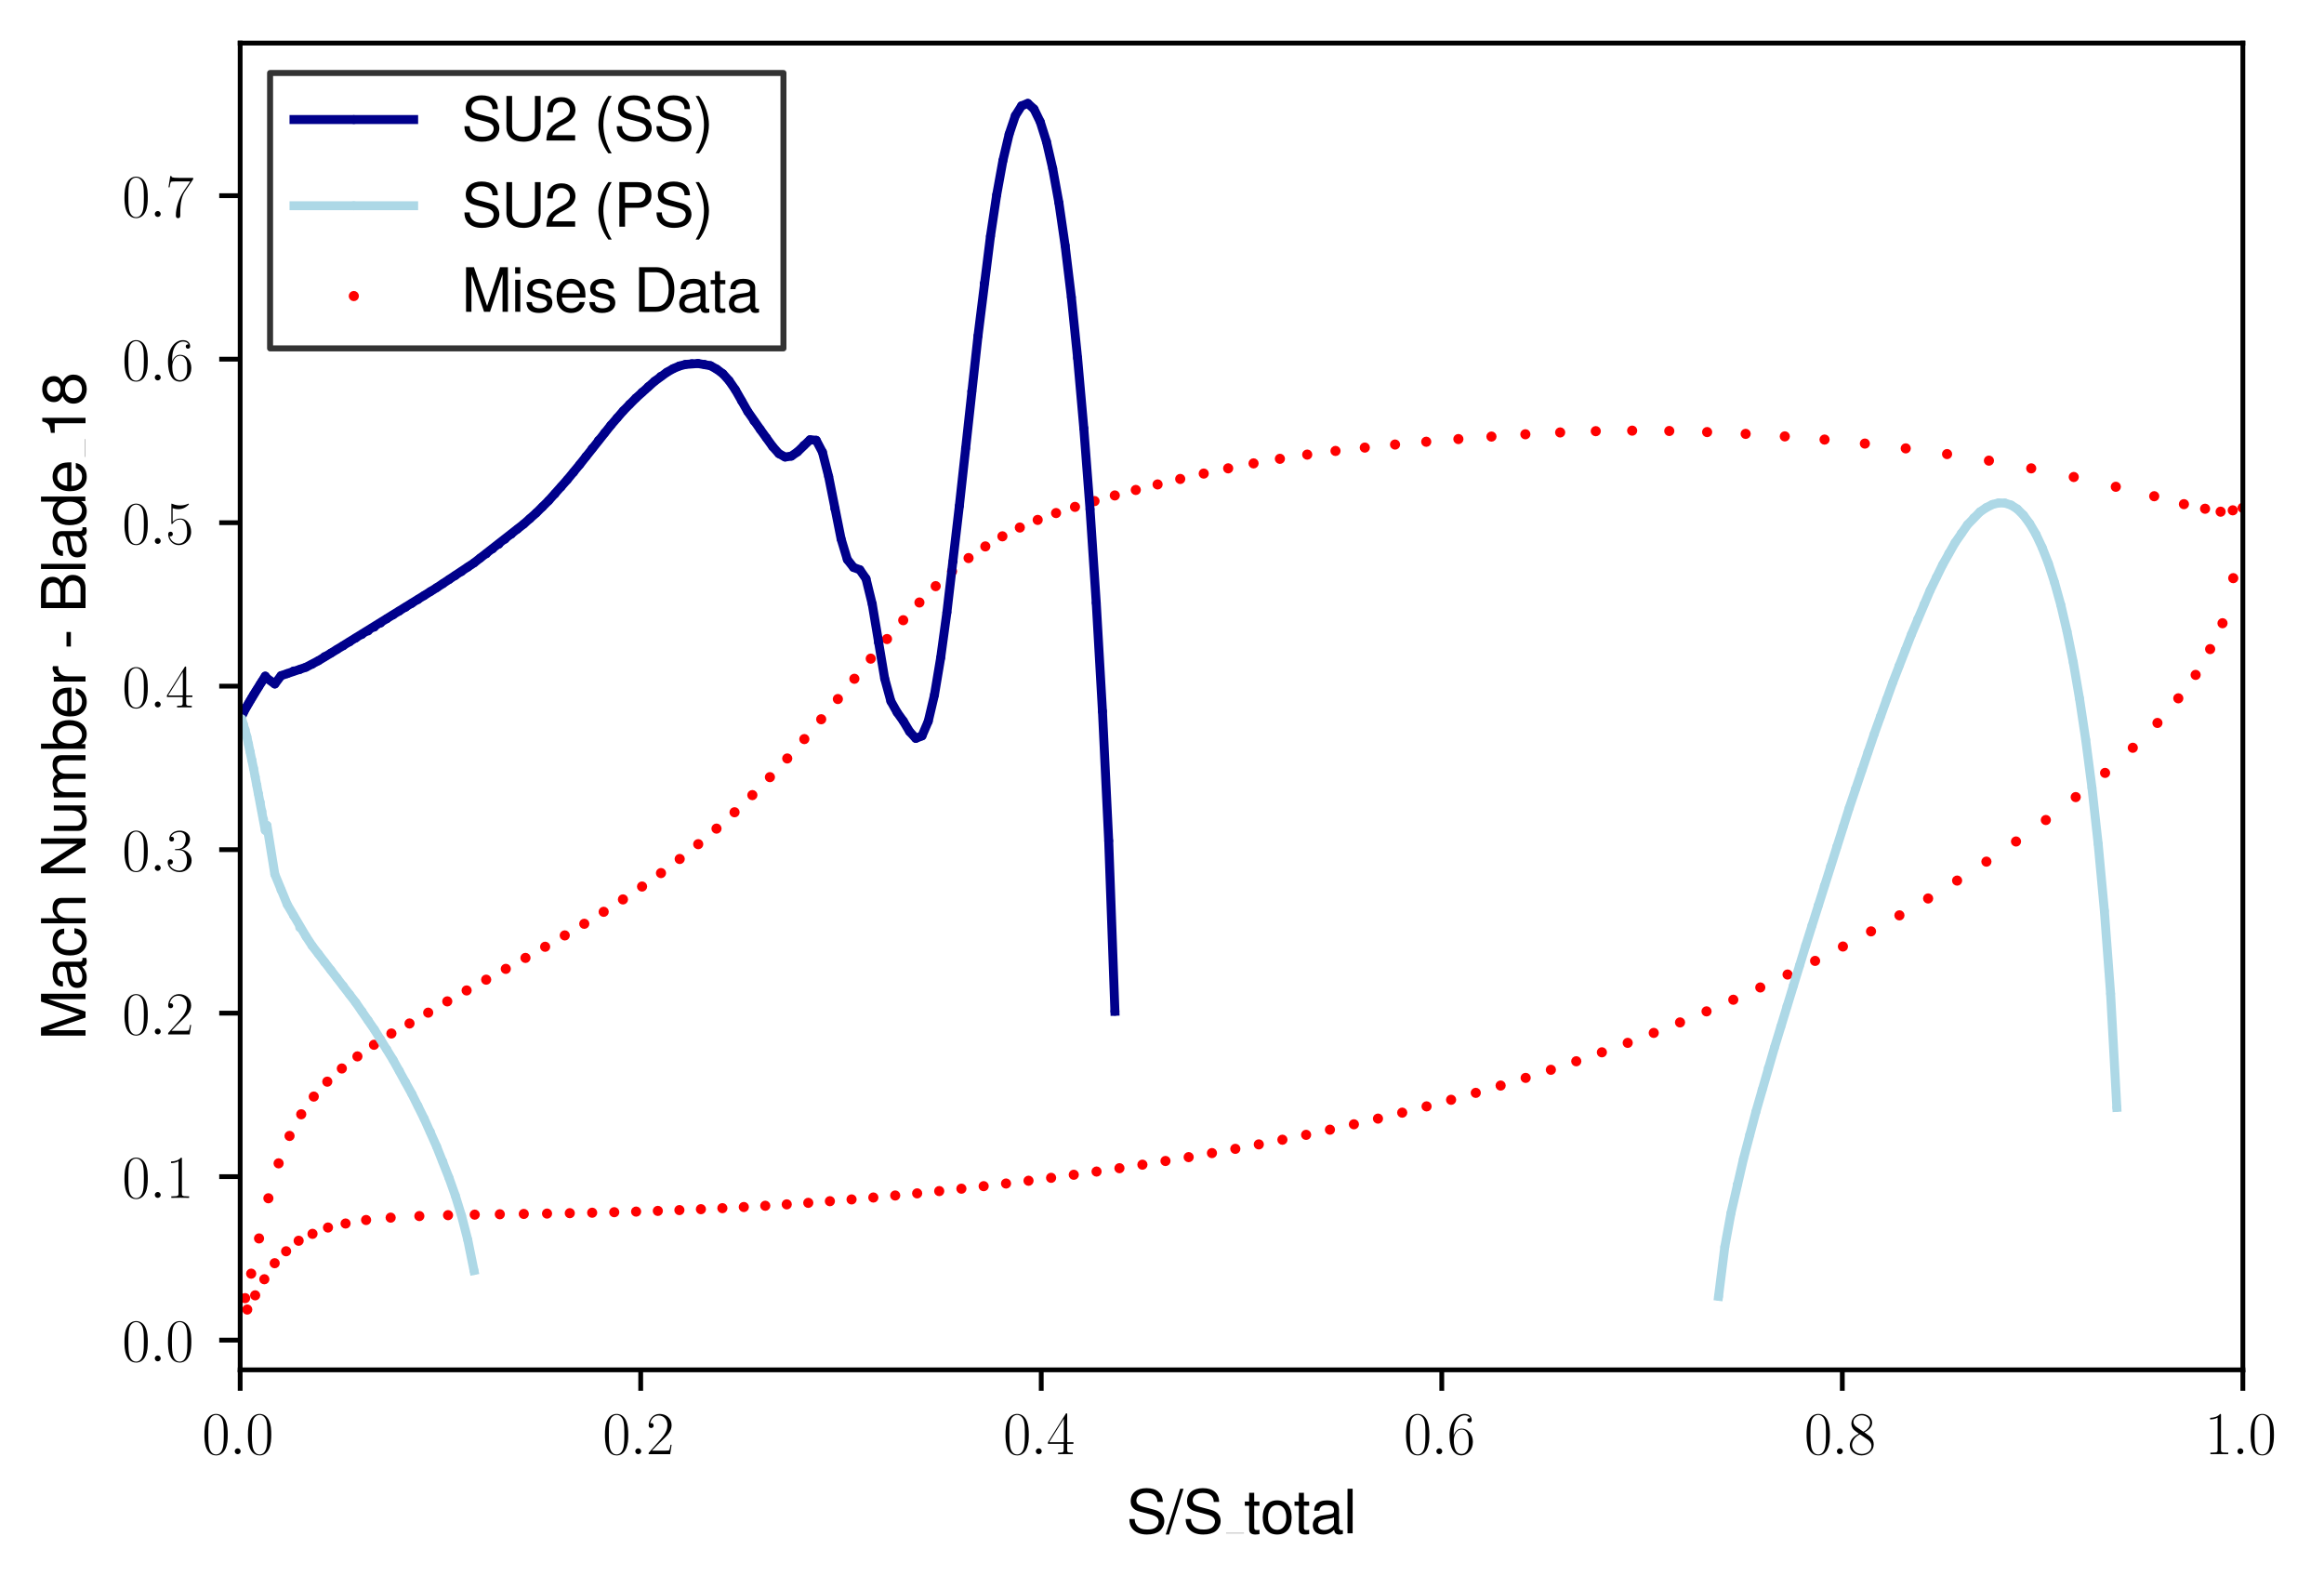 <?xml version="1.0" encoding="utf-8" standalone="no"?>
<!DOCTYPE svg PUBLIC "-//W3C//DTD SVG 1.1//EN"
  "http://www.w3.org/Graphics/SVG/1.1/DTD/svg11.dtd">
<svg xmlns:xlink="http://www.w3.org/1999/xlink" width="388.515pt" height="265.601pt" viewBox="0 0 388.515 265.601" xmlns="http://www.w3.org/2000/svg" version="1.1">
 <defs>
  <style type="text/css">*{stroke-linejoin: round; stroke-linecap: butt}</style>
 </defs>
 <g id="figure_1">
  <g id="patch_1">
   <path d="M 0 265.601 
L 388.515 265.601 
L 388.515 0 
L 0 0 
z
" style="fill: #ffffff"/>
  </g>
  <g id="axes_1">
   <g id="patch_2">
    <path d="M 40.15 228.96 
L 374.95 228.96 
L 374.95 7.2 
L 40.15 7.2 
z
" style="fill: #ffffff"/>
   </g>
   <g id="PathCollection_1">
    <defs>
     <path id="m5da418c352" d="M 0 0.354 
C 0.094 0.354 0.184 0.316 0.25 0.25 
C 0.316 0.184 0.354 0.094 0.354 0 
C 0.354 -0.094 0.316 -0.184 0.25 -0.25 
C 0.184 -0.316 0.094 -0.354 0 -0.354 
C -0.094 -0.354 -0.184 -0.316 -0.25 -0.25 
C -0.316 -0.184 -0.354 -0.094 -0.354 0 
C -0.354 0.094 -0.316 0.184 -0.25 0.25 
C -0.184 0.316 -0.094 0.354 0 0.354 
z
" style="stroke: #ff0000"/>
    </defs>
    <g clip-path="url(#p37bad6d3e2)">
     <use xlink:href="#m5da418c352" x="40.15" y="216.997" style="fill: #ff0000; stroke: #ff0000"/>
     <use xlink:href="#m5da418c352" x="41.332" y="218.88" style="fill: #ff0000; stroke: #ff0000"/>
     <use xlink:href="#m5da418c352" x="42.657" y="216.505" style="fill: #ff0000; stroke: #ff0000"/>
     <use xlink:href="#m5da418c352" x="44.19" y="213.817" style="fill: #ff0000; stroke: #ff0000"/>
     <use xlink:href="#m5da418c352" x="45.92" y="211.135" style="fill: #ff0000; stroke: #ff0000"/>
     <use xlink:href="#m5da418c352" x="47.83" y="209.14" style="fill: #ff0000; stroke: #ff0000"/>
     <use xlink:href="#m5da418c352" x="49.927" y="207.381" style="fill: #ff0000; stroke: #ff0000"/>
     <use xlink:href="#m5da418c352" x="52.243" y="206.226" style="fill: #ff0000; stroke: #ff0000"/>
     <use xlink:href="#m5da418c352" x="54.831" y="205.172" style="fill: #ff0000; stroke: #ff0000"/>
     <use xlink:href="#m5da418c352" x="57.772" y="204.501" style="fill: #ff0000; stroke: #ff0000"/>
     <use xlink:href="#m5da418c352" x="61.2" y="203.914" style="fill: #ff0000; stroke: #ff0000"/>
     <use xlink:href="#m5da418c352" x="65.308" y="203.519" style="fill: #ff0000; stroke: #ff0000"/>
     <use xlink:href="#m5da418c352" x="70.105" y="203.256" style="fill: #ff0000; stroke: #ff0000"/>
     <use xlink:href="#m5da418c352" x="74.9" y="203.105" style="fill: #ff0000; stroke: #ff0000"/>
     <use xlink:href="#m5da418c352" x="79.364" y="203.017" style="fill: #ff0000; stroke: #ff0000"/>
     <use xlink:href="#m5da418c352" x="83.556" y="202.954" style="fill: #ff0000; stroke: #ff0000"/>
     <use xlink:href="#m5da418c352" x="87.565" y="202.898" style="fill: #ff0000; stroke: #ff0000"/>
     <use xlink:href="#m5da418c352" x="91.452" y="202.839" style="fill: #ff0000; stroke: #ff0000"/>
     <use xlink:href="#m5da418c352" x="95.255" y="202.773" style="fill: #ff0000; stroke: #ff0000"/>
     <use xlink:href="#m5da418c352" x="98.995" y="202.697" style="fill: #ff0000; stroke: #ff0000"/>
     <use xlink:href="#m5da418c352" x="102.687" y="202.61" style="fill: #ff0000; stroke: #ff0000"/>
     <use xlink:href="#m5da418c352" x="106.343" y="202.509" style="fill: #ff0000; stroke: #ff0000"/>
     <use xlink:href="#m5da418c352" x="109.972" y="202.392" style="fill: #ff0000; stroke: #ff0000"/>
     <use xlink:href="#m5da418c352" x="113.58" y="202.258" style="fill: #ff0000; stroke: #ff0000"/>
     <use xlink:href="#m5da418c352" x="117.175" y="202.107" style="fill: #ff0000; stroke: #ff0000"/>
     <use xlink:href="#m5da418c352" x="120.762" y="201.935" style="fill: #ff0000; stroke: #ff0000"/>
     <use xlink:href="#m5da418c352" x="124.347" y="201.744" style="fill: #ff0000; stroke: #ff0000"/>
     <use xlink:href="#m5da418c352" x="127.933" y="201.533" style="fill: #ff0000; stroke: #ff0000"/>
     <use xlink:href="#m5da418c352" x="131.524" y="201.3" style="fill: #ff0000; stroke: #ff0000"/>
     <use xlink:href="#m5da418c352" x="135.124" y="201.046" style="fill: #ff0000; stroke: #ff0000"/>
     <use xlink:href="#m5da418c352" x="138.736" y="200.77" style="fill: #ff0000; stroke: #ff0000"/>
     <use xlink:href="#m5da418c352" x="142.36" y="200.473" style="fill: #ff0000; stroke: #ff0000"/>
     <use xlink:href="#m5da418c352" x="145.999" y="200.156" style="fill: #ff0000; stroke: #ff0000"/>
     <use xlink:href="#m5da418c352" x="149.655" y="199.818" style="fill: #ff0000; stroke: #ff0000"/>
     <use xlink:href="#m5da418c352" x="153.326" y="199.46" style="fill: #ff0000; stroke: #ff0000"/>
     <use xlink:href="#m5da418c352" x="157.014" y="199.081" style="fill: #ff0000; stroke: #ff0000"/>
     <use xlink:href="#m5da418c352" x="160.72" y="198.68" style="fill: #ff0000; stroke: #ff0000"/>
     <use xlink:href="#m5da418c352" x="164.444" y="198.259" style="fill: #ff0000; stroke: #ff0000"/>
     <use xlink:href="#m5da418c352" x="168.185" y="197.816" style="fill: #ff0000; stroke: #ff0000"/>
     <use xlink:href="#m5da418c352" x="171.943" y="197.351" style="fill: #ff0000; stroke: #ff0000"/>
     <use xlink:href="#m5da418c352" x="175.718" y="196.863" style="fill: #ff0000; stroke: #ff0000"/>
     <use xlink:href="#m5da418c352" x="179.509" y="196.352" style="fill: #ff0000; stroke: #ff0000"/>
     <use xlink:href="#m5da418c352" x="183.318" y="195.815" style="fill: #ff0000; stroke: #ff0000"/>
     <use xlink:href="#m5da418c352" x="187.143" y="195.255" style="fill: #ff0000; stroke: #ff0000"/>
     <use xlink:href="#m5da418c352" x="190.983" y="194.666" style="fill: #ff0000; stroke: #ff0000"/>
     <use xlink:href="#m5da418c352" x="194.841" y="194.05" style="fill: #ff0000; stroke: #ff0000"/>
     <use xlink:href="#m5da418c352" x="198.716" y="193.405" style="fill: #ff0000; stroke: #ff0000"/>
     <use xlink:href="#m5da418c352" x="202.607" y="192.728" style="fill: #ff0000; stroke: #ff0000"/>
     <use xlink:href="#m5da418c352" x="206.516" y="192.02" style="fill: #ff0000; stroke: #ff0000"/>
     <use xlink:href="#m5da418c352" x="210.441" y="191.277" style="fill: #ff0000; stroke: #ff0000"/>
     <use xlink:href="#m5da418c352" x="214.386" y="190.495" style="fill: #ff0000; stroke: #ff0000"/>
     <use xlink:href="#m5da418c352" x="218.35" y="189.678" style="fill: #ff0000; stroke: #ff0000"/>
     <use xlink:href="#m5da418c352" x="222.333" y="188.818" style="fill: #ff0000; stroke: #ff0000"/>
     <use xlink:href="#m5da418c352" x="226.338" y="187.916" style="fill: #ff0000; stroke: #ff0000"/>
     <use xlink:href="#m5da418c352" x="230.365" y="186.967" style="fill: #ff0000; stroke: #ff0000"/>
     <use xlink:href="#m5da418c352" x="234.414" y="185.971" style="fill: #ff0000; stroke: #ff0000"/>
     <use xlink:href="#m5da418c352" x="238.488" y="184.923" style="fill: #ff0000; stroke: #ff0000"/>
     <use xlink:href="#m5da418c352" x="242.587" y="183.821" style="fill: #ff0000; stroke: #ff0000"/>
     <use xlink:href="#m5da418c352" x="246.714" y="182.662" style="fill: #ff0000; stroke: #ff0000"/>
     <use xlink:href="#m5da418c352" x="250.867" y="181.443" style="fill: #ff0000; stroke: #ff0000"/>
     <use xlink:href="#m5da418c352" x="255.052" y="180.158" style="fill: #ff0000; stroke: #ff0000"/>
     <use xlink:href="#m5da418c352" x="259.267" y="178.807" style="fill: #ff0000; stroke: #ff0000"/>
     <use xlink:href="#m5da418c352" x="263.514" y="177.383" style="fill: #ff0000; stroke: #ff0000"/>
     <use xlink:href="#m5da418c352" x="267.795" y="175.885" style="fill: #ff0000; stroke: #ff0000"/>
     <use xlink:href="#m5da418c352" x="272.113" y="174.305" style="fill: #ff0000; stroke: #ff0000"/>
     <use xlink:href="#m5da418c352" x="276.466" y="172.642" style="fill: #ff0000; stroke: #ff0000"/>
     <use xlink:href="#m5da418c352" x="280.859" y="170.889" style="fill: #ff0000; stroke: #ff0000"/>
     <use xlink:href="#m5da418c352" x="285.291" y="169.043" style="fill: #ff0000; stroke: #ff0000"/>
     <use xlink:href="#m5da418c352" x="289.763" y="167.098" style="fill: #ff0000; stroke: #ff0000"/>
     <use xlink:href="#m5da418c352" x="294.277" y="165.047" style="fill: #ff0000; stroke: #ff0000"/>
     <use xlink:href="#m5da418c352" x="298.836" y="162.885" style="fill: #ff0000; stroke: #ff0000"/>
     <use xlink:href="#m5da418c352" x="303.44" y="160.606" style="fill: #ff0000; stroke: #ff0000"/>
     <use xlink:href="#m5da418c352" x="308.091" y="158.203" style="fill: #ff0000; stroke: #ff0000"/>
     <use xlink:href="#m5da418c352" x="312.789" y="155.671" style="fill: #ff0000; stroke: #ff0000"/>
     <use xlink:href="#m5da418c352" x="317.536" y="152.994" style="fill: #ff0000; stroke: #ff0000"/>
     <use xlink:href="#m5da418c352" x="322.334" y="150.172" style="fill: #ff0000; stroke: #ff0000"/>
     <use xlink:href="#m5da418c352" x="327.181" y="147.182" style="fill: #ff0000; stroke: #ff0000"/>
     <use xlink:href="#m5da418c352" x="332.08" y="144.016" style="fill: #ff0000; stroke: #ff0000"/>
     <use xlink:href="#m5da418c352" x="337.027" y="140.647" style="fill: #ff0000; stroke: #ff0000"/>
     <use xlink:href="#m5da418c352" x="342.014" y="137.059" style="fill: #ff0000; stroke: #ff0000"/>
     <use xlink:href="#m5da418c352" x="347.007" y="133.227" style="fill: #ff0000; stroke: #ff0000"/>
     <use xlink:href="#m5da418c352" x="351.916" y="129.183" style="fill: #ff0000; stroke: #ff0000"/>
     <use xlink:href="#m5da418c352" x="356.551" y="124.983" style="fill: #ff0000; stroke: #ff0000"/>
     <use xlink:href="#m5da418c352" x="360.674" y="120.834" style="fill: #ff0000; stroke: #ff0000"/>
     <use xlink:href="#m5da418c352" x="364.158" y="116.718" style="fill: #ff0000; stroke: #ff0000"/>
     <use xlink:href="#m5da418c352" x="367.055" y="112.803" style="fill: #ff0000; stroke: #ff0000"/>
     <use xlink:href="#m5da418c352" x="369.481" y="108.49" style="fill: #ff0000; stroke: #ff0000"/>
     <use xlink:href="#m5da418c352" x="371.548" y="104.168" style="fill: #ff0000; stroke: #ff0000"/>
     <use xlink:href="#m5da418c352" x="373.343" y="96.632" style="fill: #ff0000; stroke: #ff0000"/>
     <use xlink:href="#m5da418c352" x="374.95" y="84.875" style="fill: #ff0000; stroke: #ff0000"/>
     <use xlink:href="#m5da418c352" x="40.15" y="216.997" style="fill: #ff0000; stroke: #ff0000"/>
     <use xlink:href="#m5da418c352" x="40.981" y="216.973" style="fill: #ff0000; stroke: #ff0000"/>
     <use xlink:href="#m5da418c352" x="41.991" y="212.881" style="fill: #ff0000; stroke: #ff0000"/>
     <use xlink:href="#m5da418c352" x="43.305" y="206.995" style="fill: #ff0000; stroke: #ff0000"/>
     <use xlink:href="#m5da418c352" x="44.868" y="200.282" style="fill: #ff0000; stroke: #ff0000"/>
     <use xlink:href="#m5da418c352" x="46.578" y="194.442" style="fill: #ff0000; stroke: #ff0000"/>
     <use xlink:href="#m5da418c352" x="48.405" y="189.862" style="fill: #ff0000; stroke: #ff0000"/>
     <use xlink:href="#m5da418c352" x="50.357" y="186.244" style="fill: #ff0000; stroke: #ff0000"/>
     <use xlink:href="#m5da418c352" x="52.455" y="183.284" style="fill: #ff0000; stroke: #ff0000"/>
     <use xlink:href="#m5da418c352" x="54.714" y="180.792" style="fill: #ff0000; stroke: #ff0000"/>
     <use xlink:href="#m5da418c352" x="57.146" y="178.589" style="fill: #ff0000; stroke: #ff0000"/>
     <use xlink:href="#m5da418c352" x="59.751" y="176.569" style="fill: #ff0000; stroke: #ff0000"/>
     <use xlink:href="#m5da418c352" x="62.52" y="174.626" style="fill: #ff0000; stroke: #ff0000"/>
     <use xlink:href="#m5da418c352" x="65.432" y="172.74" style="fill: #ff0000; stroke: #ff0000"/>
     <use xlink:href="#m5da418c352" x="68.462" y="171.067" style="fill: #ff0000; stroke: #ff0000"/>
     <use xlink:href="#m5da418c352" x="71.584" y="169.258" style="fill: #ff0000; stroke: #ff0000"/>
     <use xlink:href="#m5da418c352" x="74.773" y="167.372" style="fill: #ff0000; stroke: #ff0000"/>
     <use xlink:href="#m5da418c352" x="78.009" y="165.546" style="fill: #ff0000; stroke: #ff0000"/>
     <use xlink:href="#m5da418c352" x="81.275" y="163.745" style="fill: #ff0000; stroke: #ff0000"/>
     <use xlink:href="#m5da418c352" x="84.557" y="161.938" style="fill: #ff0000; stroke: #ff0000"/>
     <use xlink:href="#m5da418c352" x="87.846" y="160.106" style="fill: #ff0000; stroke: #ff0000"/>
     <use xlink:href="#m5da418c352" x="91.134" y="158.244" style="fill: #ff0000; stroke: #ff0000"/>
     <use xlink:href="#m5da418c352" x="94.413" y="156.347" style="fill: #ff0000; stroke: #ff0000"/>
     <use xlink:href="#m5da418c352" x="97.676" y="154.404" style="fill: #ff0000; stroke: #ff0000"/>
     <use xlink:href="#m5da418c352" x="100.921" y="152.401" style="fill: #ff0000; stroke: #ff0000"/>
     <use xlink:href="#m5da418c352" x="104.142" y="150.33" style="fill: #ff0000; stroke: #ff0000"/>
     <use xlink:href="#m5da418c352" x="107.336" y="148.176" style="fill: #ff0000; stroke: #ff0000"/>
     <use xlink:href="#m5da418c352" x="110.5" y="145.928" style="fill: #ff0000; stroke: #ff0000"/>
     <use xlink:href="#m5da418c352" x="113.63" y="143.571" style="fill: #ff0000; stroke: #ff0000"/>
     <use xlink:href="#m5da418c352" x="116.725" y="141.096" style="fill: #ff0000; stroke: #ff0000"/>
     <use xlink:href="#m5da418c352" x="119.782" y="138.495" style="fill: #ff0000; stroke: #ff0000"/>
     <use xlink:href="#m5da418c352" x="122.798" y="135.763" style="fill: #ff0000; stroke: #ff0000"/>
     <use xlink:href="#m5da418c352" x="125.775" y="132.895" style="fill: #ff0000; stroke: #ff0000"/>
     <use xlink:href="#m5da418c352" x="128.711" y="129.894" style="fill: #ff0000; stroke: #ff0000"/>
     <use xlink:href="#m5da418c352" x="131.607" y="126.771" style="fill: #ff0000; stroke: #ff0000"/>
     <use xlink:href="#m5da418c352" x="134.464" y="123.534" style="fill: #ff0000; stroke: #ff0000"/>
     <use xlink:href="#m5da418c352" x="137.285" y="120.216" style="fill: #ff0000; stroke: #ff0000"/>
     <use xlink:href="#m5da418c352" x="140.072" y="116.838" style="fill: #ff0000; stroke: #ff0000"/>
     <use xlink:href="#m5da418c352" x="142.831" y="113.45" style="fill: #ff0000; stroke: #ff0000"/>
     <use xlink:href="#m5da418c352" x="145.567" y="110.087" style="fill: #ff0000; stroke: #ff0000"/>
     <use xlink:href="#m5da418c352" x="148.286" y="106.809" style="fill: #ff0000; stroke: #ff0000"/>
     <use xlink:href="#m5da418c352" x="150.996" y="103.663" style="fill: #ff0000; stroke: #ff0000"/>
     <use xlink:href="#m5da418c352" x="153.706" y="100.703" style="fill: #ff0000; stroke: #ff0000"/>
     <use xlink:href="#m5da418c352" x="156.423" y="97.969" style="fill: #ff0000; stroke: #ff0000"/>
     <use xlink:href="#m5da418c352" x="159.158" y="95.487" style="fill: #ff0000; stroke: #ff0000"/>
     <use xlink:href="#m5da418c352" x="161.921" y="93.276" style="fill: #ff0000; stroke: #ff0000"/>
     <use xlink:href="#m5da418c352" x="164.724" y="91.329" style="fill: #ff0000; stroke: #ff0000"/>
     <use xlink:href="#m5da418c352" x="167.576" y="89.642" style="fill: #ff0000; stroke: #ff0000"/>
     <use xlink:href="#m5da418c352" x="170.49" y="88.173" style="fill: #ff0000; stroke: #ff0000"/>
     <use xlink:href="#m5da418c352" x="173.476" y="86.898" style="fill: #ff0000; stroke: #ff0000"/>
     <use xlink:href="#m5da418c352" x="176.547" y="85.753" style="fill: #ff0000; stroke: #ff0000"/>
     <use xlink:href="#m5da418c352" x="179.711" y="84.72" style="fill: #ff0000; stroke: #ff0000"/>
     <use xlink:href="#m5da418c352" x="182.981" y="83.751" style="fill: #ff0000; stroke: #ff0000"/>
     <use xlink:href="#m5da418c352" x="186.366" y="82.81" style="fill: #ff0000; stroke: #ff0000"/>
     <use xlink:href="#m5da418c352" x="189.876" y="81.892" style="fill: #ff0000; stroke: #ff0000"/>
     <use xlink:href="#m5da418c352" x="193.519" y="80.969" style="fill: #ff0000; stroke: #ff0000"/>
     <use xlink:href="#m5da418c352" x="197.303" y="80.053" style="fill: #ff0000; stroke: #ff0000"/>
     <use xlink:href="#m5da418c352" x="201.235" y="79.153" style="fill: #ff0000; stroke: #ff0000"/>
     <use xlink:href="#m5da418c352" x="205.32" y="78.278" style="fill: #ff0000; stroke: #ff0000"/>
     <use xlink:href="#m5da418c352" x="209.563" y="77.451" style="fill: #ff0000; stroke: #ff0000"/>
     <use xlink:href="#m5da418c352" x="213.967" y="76.687" style="fill: #ff0000; stroke: #ff0000"/>
     <use xlink:href="#m5da418c352" x="218.535" y="75.984" style="fill: #ff0000; stroke: #ff0000"/>
     <use xlink:href="#m5da418c352" x="223.265" y="75.37" style="fill: #ff0000; stroke: #ff0000"/>
     <use xlink:href="#m5da418c352" x="228.161" y="74.812" style="fill: #ff0000; stroke: #ff0000"/>
     <use xlink:href="#m5da418c352" x="233.217" y="74.302" style="fill: #ff0000; stroke: #ff0000"/>
     <use xlink:href="#m5da418c352" x="238.433" y="73.834" style="fill: #ff0000; stroke: #ff0000"/>
     <use xlink:href="#m5da418c352" x="243.806" y="73.386" style="fill: #ff0000; stroke: #ff0000"/>
     <use xlink:href="#m5da418c352" x="249.332" y="72.97" style="fill: #ff0000; stroke: #ff0000"/>
     <use xlink:href="#m5da418c352" x="255.004" y="72.585" style="fill: #ff0000; stroke: #ff0000"/>
     <use xlink:href="#m5da418c352" x="260.82" y="72.279" style="fill: #ff0000; stroke: #ff0000"/>
     <use xlink:href="#m5da418c352" x="266.774" y="72.067" style="fill: #ff0000; stroke: #ff0000"/>
     <use xlink:href="#m5da418c352" x="272.856" y="71.979" style="fill: #ff0000; stroke: #ff0000"/>
     <use xlink:href="#m5da418c352" x="279.063" y="72.036" style="fill: #ff0000; stroke: #ff0000"/>
     <use xlink:href="#m5da418c352" x="285.39" y="72.218" style="fill: #ff0000; stroke: #ff0000"/>
     <use xlink:href="#m5da418c352" x="291.831" y="72.517" style="fill: #ff0000; stroke: #ff0000"/>
     <use xlink:href="#m5da418c352" x="298.374" y="72.939" style="fill: #ff0000; stroke: #ff0000"/>
     <use xlink:href="#m5da418c352" x="305.02" y="73.471" style="fill: #ff0000; stroke: #ff0000"/>
     <use xlink:href="#m5da418c352" x="311.761" y="74.141" style="fill: #ff0000; stroke: #ff0000"/>
     <use xlink:href="#m5da418c352" x="318.592" y="74.943" style="fill: #ff0000; stroke: #ff0000"/>
     <use xlink:href="#m5da418c352" x="325.503" y="75.896" style="fill: #ff0000; stroke: #ff0000"/>
     <use xlink:href="#m5da418c352" x="332.5" y="76.993" style="fill: #ff0000; stroke: #ff0000"/>
     <use xlink:href="#m5da418c352" x="339.569" y="78.282" style="fill: #ff0000; stroke: #ff0000"/>
     <use xlink:href="#m5da418c352" x="346.681" y="79.726" style="fill: #ff0000; stroke: #ff0000"/>
     <use xlink:href="#m5da418c352" x="353.711" y="81.361" style="fill: #ff0000; stroke: #ff0000"/>
     <use xlink:href="#m5da418c352" x="360.132" y="82.94" style="fill: #ff0000; stroke: #ff0000"/>
     <use xlink:href="#m5da418c352" x="365.099" y="84.266" style="fill: #ff0000; stroke: #ff0000"/>
     <use xlink:href="#m5da418c352" x="368.634" y="85.032" style="fill: #ff0000; stroke: #ff0000"/>
     <use xlink:href="#m5da418c352" x="371.233" y="85.525" style="fill: #ff0000; stroke: #ff0000"/>
     <use xlink:href="#m5da418c352" x="373.26" y="85.297" style="fill: #ff0000; stroke: #ff0000"/>
     <use xlink:href="#m5da418c352" x="374.95" y="84.875" style="fill: #ff0000; stroke: #ff0000"/>
    </g>
   </g>
   <g id="matplotlib.axis_1">
    <g id="xtick_1">
     <g id="line2d_1">
      <defs>
       <path id="m479d8f1646" d="M 0 0 
L 0 3.5 
" style="stroke: #000000; stroke-width: 0.8"/>
      </defs>
      <g>
       <use xlink:href="#m479d8f1646" x="40.15" y="228.96" style="stroke: #000000; stroke-width: 0.8"/>
      </g>
     </g>
     <g id="text_1">
      <!-- $\mathdefault{0.0}$ -->
      <g transform="translate(33.785 243.058) scale(0.1 -0.1)">
       <defs>
        <path id="CMR17-30" d="M 2688 2038 
C 2688 2430 2682 3099 2413 3613 
C 2176 4063 1798 4224 1466 4224 
C 1158 4224 768 4082 525 3620 
C 269 3137 243 2539 243 2038 
C 243 1671 250 1112 448 623 
C 723 -39 1216 -128 1466 -128 
C 1760 -128 2208 -7 2470 604 
C 2662 1048 2688 1568 2688 2038 
z
M 1466 -26 
C 1056 -26 813 328 723 816 
C 653 1196 653 1749 653 2109 
C 653 2604 653 3015 736 3407 
C 858 3954 1216 4121 1466 4121 
C 1728 4121 2067 3947 2189 3420 
C 2272 3054 2278 2623 2278 2109 
C 2278 1691 2278 1176 2202 797 
C 2067 96 1690 -26 1466 -26 
z
" transform="scale(0.016)"/>
        <path id="CMMI12-3a" d="M 1178 307 
C 1178 492 1024 620 870 620 
C 685 620 557 467 557 313 
C 557 128 710 0 864 0 
C 1050 0 1178 153 1178 307 
z
" transform="scale(0.016)"/>
       </defs>
       <use xlink:href="#CMR17-30" transform="scale(0.996)"/>
       <use xlink:href="#CMMI12-3a" transform="translate(45.69 0) scale(0.996)"/>
       <use xlink:href="#CMR17-30" transform="translate(72.788 0) scale(0.996)"/>
      </g>
     </g>
    </g>
    <g id="xtick_2">
     <g id="line2d_2">
      <g>
       <use xlink:href="#m479d8f1646" x="107.11" y="228.96" style="stroke: #000000; stroke-width: 0.8"/>
      </g>
     </g>
     <g id="text_2">
      <!-- $\mathdefault{0.2}$ -->
      <g transform="translate(100.745 243.058) scale(0.1 -0.1)">
       <defs>
        <path id="CMR17-32" d="M 2669 990 
L 2554 990 
C 2490 537 2438 460 2413 422 
C 2381 371 1920 371 1830 371 
L 602 371 
C 832 620 1280 1073 1824 1596 
C 2214 1966 2669 2400 2669 3033 
C 2669 3788 2067 4224 1395 4224 
C 691 4224 262 3603 262 3027 
C 262 2777 448 2745 525 2745 
C 589 2745 781 2783 781 3007 
C 781 3206 614 3264 525 3264 
C 486 3264 448 3257 422 3244 
C 544 3788 915 4057 1306 4057 
C 1862 4057 2227 3616 2227 3033 
C 2227 2477 1901 1998 1536 1583 
L 262 147 
L 262 0 
L 2515 0 
L 2669 990 
z
" transform="scale(0.016)"/>
       </defs>
       <use xlink:href="#CMR17-30" transform="scale(0.996)"/>
       <use xlink:href="#CMMI12-3a" transform="translate(45.69 0) scale(0.996)"/>
       <use xlink:href="#CMR17-32" transform="translate(72.788 0) scale(0.996)"/>
      </g>
     </g>
    </g>
    <g id="xtick_3">
     <g id="line2d_3">
      <g>
       <use xlink:href="#m479d8f1646" x="174.07" y="228.96" style="stroke: #000000; stroke-width: 0.8"/>
      </g>
     </g>
     <g id="text_3">
      <!-- $\mathdefault{0.4}$ -->
      <g transform="translate(167.705 243.058) scale(0.1 -0.1)">
       <defs>
        <path id="CMR17-34" d="M 2150 4147 
C 2150 4281 2144 4288 2029 4288 
L 128 1254 
L 128 1088 
L 1779 1088 
L 1779 460 
C 1779 230 1766 166 1318 166 
L 1197 166 
L 1197 0 
C 1402 12 1747 12 1965 12 
C 2182 12 2528 12 2733 0 
L 2733 166 
L 2611 166 
C 2163 166 2150 230 2150 460 
L 2150 1088 
L 2803 1088 
L 2803 1254 
L 2150 1254 
L 2150 4147 
z
M 1798 3723 
L 1798 1254 
L 256 1254 
L 1798 3723 
z
" transform="scale(0.016)"/>
       </defs>
       <use xlink:href="#CMR17-30" transform="scale(0.996)"/>
       <use xlink:href="#CMMI12-3a" transform="translate(45.69 0) scale(0.996)"/>
       <use xlink:href="#CMR17-34" transform="translate(72.788 0) scale(0.996)"/>
      </g>
     </g>
    </g>
    <g id="xtick_4">
     <g id="line2d_4">
      <g>
       <use xlink:href="#m479d8f1646" x="241.03" y="228.96" style="stroke: #000000; stroke-width: 0.8"/>
      </g>
     </g>
     <g id="text_4">
      <!-- $\mathdefault{0.6}$ -->
      <g transform="translate(234.665 243.058) scale(0.1 -0.1)">
       <defs>
        <path id="CMR17-36" d="M 678 2198 
C 678 3712 1395 4076 1811 4076 
C 1946 4076 2272 4049 2400 3782 
C 2298 3782 2106 3782 2106 3558 
C 2106 3385 2246 3328 2336 3328 
C 2394 3328 2566 3353 2566 3571 
C 2566 3987 2246 4224 1805 4224 
C 1043 4224 243 3411 243 2011 
C 243 257 966 -128 1478 -128 
C 2099 -128 2688 431 2688 1295 
C 2688 2101 2170 2688 1517 2688 
C 1126 2688 838 2430 678 1979 
L 678 2198 
z
M 1478 25 
C 691 25 691 1212 691 1450 
C 691 1914 909 2585 1504 2585 
C 1613 2585 1926 2585 2138 2140 
C 2253 1889 2253 1624 2253 1302 
C 2253 954 2253 696 2118 438 
C 1978 173 1773 25 1478 25 
z
" transform="scale(0.016)"/>
       </defs>
       <use xlink:href="#CMR17-30" transform="scale(0.996)"/>
       <use xlink:href="#CMMI12-3a" transform="translate(45.69 0) scale(0.996)"/>
       <use xlink:href="#CMR17-36" transform="translate(72.788 0) scale(0.996)"/>
      </g>
     </g>
    </g>
    <g id="xtick_5">
     <g id="line2d_5">
      <g>
       <use xlink:href="#m479d8f1646" x="307.99" y="228.96" style="stroke: #000000; stroke-width: 0.8"/>
      </g>
     </g>
     <g id="text_5">
      <!-- $\mathdefault{0.8}$ -->
      <g transform="translate(301.625 243.058) scale(0.1 -0.1)">
       <defs>
        <path id="CMR17-38" d="M 1741 2289 
C 2144 2494 2554 2803 2554 3298 
C 2554 3884 1990 4224 1472 4224 
C 890 4224 378 3800 378 3215 
C 378 3054 416 2777 666 2533 
C 730 2469 998 2276 1171 2154 
C 883 2006 211 1652 211 945 
C 211 282 838 -128 1459 -128 
C 2144 -128 2720 366 2720 1022 
C 2720 1607 2330 1877 2074 2051 
L 1741 2289 
z
M 902 2855 
C 851 2887 595 3086 595 3388 
C 595 3781 998 4076 1459 4076 
C 1965 4076 2336 3716 2336 3298 
C 2336 2700 1670 2359 1638 2359 
C 1632 2359 1626 2359 1574 2398 
L 902 2855 
z
M 2080 1536 
C 2176 1466 2483 1253 2483 861 
C 2483 385 2010 25 1472 25 
C 890 25 448 443 448 951 
C 448 1459 838 1884 1280 2083 
L 2080 1536 
z
" transform="scale(0.016)"/>
       </defs>
       <use xlink:href="#CMR17-30" transform="scale(0.996)"/>
       <use xlink:href="#CMMI12-3a" transform="translate(45.69 0) scale(0.996)"/>
       <use xlink:href="#CMR17-38" transform="translate(72.788 0) scale(0.996)"/>
      </g>
     </g>
    </g>
    <g id="xtick_6">
     <g id="line2d_6">
      <g>
       <use xlink:href="#m479d8f1646" x="374.95" y="228.96" style="stroke: #000000; stroke-width: 0.8"/>
      </g>
     </g>
     <g id="text_6">
      <!-- $\mathdefault{1.0}$ -->
      <g transform="translate(368.585 243.058) scale(0.1 -0.1)">
       <defs>
        <path id="CMR17-31" d="M 1702 4083 
C 1702 4217 1696 4224 1606 4224 
C 1357 3927 979 3833 621 3820 
C 602 3820 570 3820 563 3808 
C 557 3795 557 3782 557 3648 
C 755 3648 1088 3686 1344 3839 
L 1344 467 
C 1344 243 1331 166 781 166 
L 589 166 
L 589 0 
C 896 6 1216 12 1523 12 
C 1830 12 2150 6 2458 0 
L 2458 166 
L 2266 166 
C 1715 166 1702 236 1702 467 
L 1702 4083 
z
" transform="scale(0.016)"/>
       </defs>
       <use xlink:href="#CMR17-31" transform="scale(0.996)"/>
       <use xlink:href="#CMMI12-3a" transform="translate(45.69 0) scale(0.996)"/>
       <use xlink:href="#CMR17-30" transform="translate(72.788 0) scale(0.996)"/>
      </g>
     </g>
    </g>
    <g id="text_7">
     <!-- S/S_{total} -->
     <g transform="translate(188.313 256.279) scale(0.1 -0.1)">
      <defs>
       <path id="NimbusSanL-Regu-53" d="M 3814 3295 
C 3808 4204 3181 4736 2106 4736 
C 1082 4736 448 4211 448 3372 
C 448 2806 749 2450 1363 2291 
L 2522 1986 
C 3110 1833 3379 1598 3379 1236 
C 3379 988 3245 733 3046 593 
C 2861 466 2566 396 2189 396 
C 1683 396 1338 517 1114 784 
C 941 988 864 1210 870 1496 
L 307 1496 
C 314 1070 397 790 582 536 
C 902 102 1440 -128 2150 -128 
C 2707 -128 3162 0 3462 230 
C 3776 479 3974 892 3974 1293 
C 3974 1865 3616 2284 2982 2456 
L 1811 2768 
C 1248 2920 1043 3098 1043 3454 
C 1043 3925 1459 4236 2086 4236 
C 2829 4236 3245 3899 3251 3295 
L 3814 3295 
z
" transform="scale(0.016)"/>
       <path id="NimbusSanL-Regu-2f" d="M 1466 4672 
L -51 -128 
L 301 -128 
L 1818 4672 
L 1466 4672 
z
" transform="scale(0.016)"/>
       <path id="NimbusSanL-Regu-74" d="M 1626 3328 
L 1075 3328 
L 1075 4249 
L 544 4249 
L 544 3328 
L 90 3328 
L 90 2892 
L 544 2892 
L 544 402 
C 544 64 774 -128 1190 -128 
C 1318 -128 1446 -116 1626 -84 
L 1626 364 
C 1555 345 1472 339 1370 339 
C 1139 339 1075 402 1075 634 
L 1075 2892 
L 1626 2892 
L 1626 3328 
z
" transform="scale(0.016)"/>
       <path id="NimbusSanL-Regu-6f" d="M 1741 3456 
C 800 3456 230 2784 230 1663 
C 230 543 794 -128 1747 -128 
C 2688 -128 3264 543 3264 1638 
C 3264 2791 2707 3456 1741 3456 
z
M 1747 2963 
C 2349 2963 2707 2472 2707 1644 
C 2707 861 2336 364 1747 364 
C 1152 364 787 855 787 1663 
C 787 2466 1152 2963 1747 2963 
z
" transform="scale(0.016)"/>
       <path id="NimbusSanL-Regu-61" d="M 3424 332 
C 3366 320 3341 320 3309 320 
C 3123 320 3021 415 3021 581 
L 3021 2542 
C 3021 3135 2586 3456 1760 3456 
C 1274 3456 870 3315 646 3065 
C 493 2893 429 2702 416 2370 
L 954 2370 
C 998 2778 1242 2963 1741 2963 
C 2221 2963 2490 2784 2490 2466 
L 2490 2326 
C 2490 2103 2355 2007 1933 1956 
C 1178 1861 1062 1835 858 1753 
C 467 1593 269 1294 269 861 
C 269 256 691 -128 1370 -128 
C 1792 -128 2131 19 2509 364 
C 2547 25 2714 -128 3059 -128 
C 3168 -128 3251 -116 3424 -71 
L 3424 332 
z
M 2490 1071 
C 2490 893 2438 785 2278 638 
C 2061 441 1798 339 1485 339 
C 1069 339 826 536 826 874 
C 826 1224 1062 1402 1632 1485 
C 2195 1562 2310 1587 2490 1670 
L 2490 1071 
z
" transform="scale(0.016)"/>
       <path id="NimbusSanL-Regu-6c" d="M 973 4672 
L 435 4672 
L 435 0 
L 973 0 
L 973 4672 
z
" transform="scale(0.016)"/>
      </defs>
      <use xlink:href="#NimbusSanL-Regu-53" transform="scale(0.996)"/>
      <use xlink:href="#NimbusSanL-Regu-2f" transform="translate(66.45 0) scale(0.996)"/>
      <use xlink:href="#NimbusSanL-Regu-53" transform="translate(94.145 0) scale(0.996)"/>
      <use xlink:href="#NimbusSanL-Regu-74" transform="translate(196.461 0) scale(0.996)"/>
      <use xlink:href="#NimbusSanL-Regu-6f" transform="translate(224.156 0) scale(0.996)"/>
      <use xlink:href="#NimbusSanL-Regu-74" transform="translate(279.548 0) scale(0.996)"/>
      <use xlink:href="#NimbusSanL-Regu-61" transform="translate(307.243 0) scale(0.996)"/>
      <use xlink:href="#NimbusSanL-Regu-6c" transform="translate(362.634 0) scale(0.996)"/>
      <path d="M 166.573 0 
L 196.461 0 
L 196.461 0.399 
L 166.573 0.399 
L 166.573 0 
z
"/>
     </g>
    </g>
   </g>
   <g id="matplotlib.axis_2">
    <g id="ytick_1">
     <g id="line2d_7">
      <defs>
       <path id="m5b9dcfe15b" d="M 0 0 
L -3.5 0 
" style="stroke: #000000; stroke-width: 0.8"/>
      </defs>
      <g>
       <use xlink:href="#m5b9dcfe15b" x="40.15" y="223.993" style="stroke: #000000; stroke-width: 0.8"/>
      </g>
     </g>
     <g id="text_8">
      <!-- $\mathdefault{0.0}$ -->
      <g transform="translate(20.42 227.542) scale(0.1 -0.1)">
       <use xlink:href="#CMR17-30" transform="scale(0.996)"/>
       <use xlink:href="#CMMI12-3a" transform="translate(45.69 0) scale(0.996)"/>
       <use xlink:href="#CMR17-30" transform="translate(72.788 0) scale(0.996)"/>
      </g>
     </g>
    </g>
    <g id="ytick_2">
     <g id="line2d_8">
      <g>
       <use xlink:href="#m5b9dcfe15b" x="40.15" y="196.667" style="stroke: #000000; stroke-width: 0.8"/>
      </g>
     </g>
     <g id="text_9">
      <!-- $\mathdefault{0.1}$ -->
      <g transform="translate(20.42 200.216) scale(0.1 -0.1)">
       <use xlink:href="#CMR17-30" transform="scale(0.996)"/>
       <use xlink:href="#CMMI12-3a" transform="translate(45.69 0) scale(0.996)"/>
       <use xlink:href="#CMR17-31" transform="translate(72.788 0) scale(0.996)"/>
      </g>
     </g>
    </g>
    <g id="ytick_3">
     <g id="line2d_9">
      <g>
       <use xlink:href="#m5b9dcfe15b" x="40.15" y="169.341" style="stroke: #000000; stroke-width: 0.8"/>
      </g>
     </g>
     <g id="text_10">
      <!-- $\mathdefault{0.2}$ -->
      <g transform="translate(20.42 172.89) scale(0.1 -0.1)">
       <use xlink:href="#CMR17-30" transform="scale(0.996)"/>
       <use xlink:href="#CMMI12-3a" transform="translate(45.69 0) scale(0.996)"/>
       <use xlink:href="#CMR17-32" transform="translate(72.788 0) scale(0.996)"/>
      </g>
     </g>
    </g>
    <g id="ytick_4">
     <g id="line2d_10">
      <g>
       <use xlink:href="#m5b9dcfe15b" x="40.15" y="142.014" style="stroke: #000000; stroke-width: 0.8"/>
      </g>
     </g>
     <g id="text_11">
      <!-- $\mathdefault{0.3}$ -->
      <g transform="translate(20.42 145.563) scale(0.1 -0.1)">
       <defs>
        <path id="CMR17-33" d="M 1414 2176 
C 1984 2176 2234 1673 2234 1094 
C 2234 322 1824 25 1453 25 
C 1114 25 563 193 390 691 
C 422 678 454 678 486 678 
C 640 678 755 780 755 947 
C 755 1132 614 1216 486 1216 
C 378 1216 211 1164 211 927 
C 211 335 787 -128 1466 -128 
C 2176 -128 2720 432 2720 1087 
C 2720 1718 2208 2176 1600 2246 
C 2086 2347 2554 2776 2554 3353 
C 2554 3856 2048 4224 1472 4224 
C 890 4224 378 3862 378 3347 
C 378 3123 544 3084 627 3084 
C 762 3084 877 3167 877 3334 
C 877 3500 762 3584 627 3584 
C 602 3584 570 3584 544 3571 
C 730 3999 1235 4076 1459 4076 
C 1683 4076 2106 3966 2106 3347 
C 2106 3167 2080 2851 1862 2574 
C 1670 2329 1453 2316 1242 2297 
C 1210 2297 1062 2284 1037 2284 
C 992 2278 966 2272 966 2227 
C 966 2182 973 2176 1101 2176 
L 1414 2176 
z
" transform="scale(0.016)"/>
       </defs>
       <use xlink:href="#CMR17-30" transform="scale(0.996)"/>
       <use xlink:href="#CMMI12-3a" transform="translate(45.69 0) scale(0.996)"/>
       <use xlink:href="#CMR17-33" transform="translate(72.788 0) scale(0.996)"/>
      </g>
     </g>
    </g>
    <g id="ytick_5">
     <g id="line2d_11">
      <g>
       <use xlink:href="#m5b9dcfe15b" x="40.15" y="114.688" style="stroke: #000000; stroke-width: 0.8"/>
      </g>
     </g>
     <g id="text_12">
      <!-- $\mathdefault{0.4}$ -->
      <g transform="translate(20.42 118.237) scale(0.1 -0.1)">
       <use xlink:href="#CMR17-30" transform="scale(0.996)"/>
       <use xlink:href="#CMMI12-3a" transform="translate(45.69 0) scale(0.996)"/>
       <use xlink:href="#CMR17-34" transform="translate(72.788 0) scale(0.996)"/>
      </g>
     </g>
    </g>
    <g id="ytick_6">
     <g id="line2d_12">
      <g>
       <use xlink:href="#m5b9dcfe15b" x="40.15" y="87.361" style="stroke: #000000; stroke-width: 0.8"/>
      </g>
     </g>
     <g id="text_13">
      <!-- $\mathdefault{0.5}$ -->
      <g transform="translate(20.42 90.91) scale(0.1 -0.1)">
       <defs>
        <path id="CMR17-35" d="M 730 3750 
C 794 3724 1056 3641 1325 3641 
C 1920 3641 2246 3961 2432 4140 
C 2432 4191 2432 4224 2394 4224 
C 2387 4224 2374 4224 2323 4198 
C 2099 4102 1837 4032 1517 4032 
C 1325 4032 1037 4055 723 4191 
C 653 4224 640 4224 634 4224 
C 602 4224 595 4217 595 4090 
L 595 2231 
C 595 2113 595 2080 659 2080 
C 691 2080 704 2093 736 2139 
C 941 2435 1222 2560 1542 2560 
C 1766 2560 2246 2415 2246 1293 
C 2246 1087 2246 716 2054 422 
C 1894 159 1645 25 1370 25 
C 947 25 518 319 403 812 
C 429 806 480 793 506 793 
C 589 793 749 838 749 1036 
C 749 1209 627 1280 506 1280 
C 358 1280 262 1190 262 1011 
C 262 454 704 -128 1382 -128 
C 2042 -128 2669 441 2669 1267 
C 2669 2054 2170 2662 1549 2662 
C 1222 2662 947 2540 730 2304 
L 730 3750 
z
" transform="scale(0.016)"/>
       </defs>
       <use xlink:href="#CMR17-30" transform="scale(0.996)"/>
       <use xlink:href="#CMMI12-3a" transform="translate(45.69 0) scale(0.996)"/>
       <use xlink:href="#CMR17-35" transform="translate(72.788 0) scale(0.996)"/>
      </g>
     </g>
    </g>
    <g id="ytick_7">
     <g id="line2d_13">
      <g>
       <use xlink:href="#m5b9dcfe15b" x="40.15" y="60.035" style="stroke: #000000; stroke-width: 0.8"/>
      </g>
     </g>
     <g id="text_14">
      <!-- $\mathdefault{0.6}$ -->
      <g transform="translate(20.42 63.584) scale(0.1 -0.1)">
       <use xlink:href="#CMR17-30" transform="scale(0.996)"/>
       <use xlink:href="#CMMI12-3a" transform="translate(45.69 0) scale(0.996)"/>
       <use xlink:href="#CMR17-36" transform="translate(72.788 0) scale(0.996)"/>
      </g>
     </g>
    </g>
    <g id="ytick_8">
     <g id="line2d_14">
      <g>
       <use xlink:href="#m5b9dcfe15b" x="40.15" y="32.709" style="stroke: #000000; stroke-width: 0.8"/>
      </g>
     </g>
     <g id="text_15">
      <!-- $\mathdefault{0.7}$ -->
      <g transform="translate(20.42 36.258) scale(0.1 -0.1)">
       <defs>
        <path id="CMR17-37" d="M 2886 3955 
L 2886 4096 
L 1382 4096 
C 634 4096 621 4166 595 4288 
L 480 4288 
L 294 3104 
L 410 3104 
C 429 3226 474 3552 550 3673 
C 589 3724 1062 3724 1171 3724 
L 2579 3724 
L 1869 2670 
C 1395 1961 1069 1003 1069 166 
C 1069 89 1069 -128 1299 -128 
C 1530 -128 1530 89 1530 172 
L 1530 466 
C 1530 1514 1709 2204 2003 2644 
L 2886 3955 
z
" transform="scale(0.016)"/>
       </defs>
       <use xlink:href="#CMR17-30" transform="scale(0.996)"/>
       <use xlink:href="#CMMI12-3a" transform="translate(45.69 0) scale(0.996)"/>
       <use xlink:href="#CMR17-37" transform="translate(72.788 0) scale(0.996)"/>
      </g>
     </g>
    </g>
    <g id="text_16">
     <!-- Mach Number - Blade_18 -->
     <g transform="translate(14.298 173.855) rotate(-90) scale(0.1 -0.1)">
      <defs>
       <path id="NimbusSanL-Regu-4d" d="M 2995 0 
L 4307 3915 
L 4307 0 
L 4870 0 
L 4870 4672 
L 4045 4672 
L 2688 602 
L 1306 4672 
L 480 4672 
L 480 0 
L 1043 0 
L 1043 3915 
L 2368 0 
L 2995 0 
z
" transform="scale(0.016)"/>
       <path id="NimbusSanL-Regu-63" d="M 3014 2237 
C 2989 2561 2918 2771 2790 2956 
C 2560 3270 2157 3456 1690 3456 
C 787 3456 198 2740 198 1632 
C 198 555 774 -128 1683 -128 
C 2483 -128 2989 352 3053 1167 
L 2515 1167 
C 2426 632 2150 364 1696 364 
C 1107 364 755 842 755 1632 
C 755 2466 1101 2963 1683 2963 
C 2131 2963 2413 2701 2477 2237 
L 3014 2237 
z
" transform="scale(0.016)"/>
       <path id="NimbusSanL-Regu-68" d="M 448 4672 
L 448 0 
L 979 0 
L 979 1853 
C 979 2539 1338 2988 1888 2988 
C 2061 2988 2234 2930 2362 2834 
C 2515 2725 2579 2565 2579 2328 
L 2579 0 
L 3110 0 
L 3110 2539 
C 3110 3103 2707 3456 2054 3456 
C 1581 3456 1293 3308 979 2898 
L 979 4672 
L 448 4672 
z
" transform="scale(0.016)"/>
       <path id="NimbusSanL-Regu-4e" d="M 4134 4672 
L 3571 4672 
L 3571 852 
L 1133 4672 
L 486 4672 
L 486 0 
L 1050 0 
L 1050 3787 
L 3462 0 
L 4134 0 
L 4134 4672 
z
" transform="scale(0.016)"/>
       <path id="NimbusSanL-Regu-75" d="M 3085 19 
L 3085 3328 
L 2554 3328 
L 2554 1454 
C 2554 780 2195 339 1638 339 
C 1216 339 947 591 947 988 
L 947 3328 
L 416 3328 
L 416 780 
C 416 230 832 -128 1485 -128 
C 1978 -128 2291 44 2605 484 
L 2605 19 
L 3085 19 
z
" transform="scale(0.016)"/>
       <path id="NimbusSanL-Regu-6d" d="M 448 3328 
L 448 0 
L 986 0 
L 986 2089 
C 986 2597 1338 2988 1773 2988 
C 2170 2988 2394 2744 2394 2315 
L 2394 0 
L 2931 0 
L 2931 2109 
C 2931 2597 3283 2988 3718 2988 
C 4109 2988 4339 2738 4339 2315 
L 4339 0 
L 4877 0 
L 4877 2520 
C 4877 3123 4531 3456 3904 3456 
C 3456 3456 3187 3321 2874 2943 
C 2675 3302 2406 3456 1971 3456 
C 1523 3456 1229 3289 941 2886 
L 941 3328 
L 448 3328 
z
" transform="scale(0.016)"/>
       <path id="NimbusSanL-Regu-62" d="M 346 4672 
L 346 19 
L 826 19 
L 826 447 
C 1082 57 1421 -128 1888 -128 
C 2771 -128 3347 594 3347 1702 
C 3347 2784 2797 3456 1914 3456 
C 1453 3456 1126 3283 877 2905 
L 877 4672 
L 346 4672 
z
M 1811 2956 
C 2406 2956 2790 2440 2790 1644 
C 2790 887 2394 371 1811 371 
C 1248 371 877 880 877 1663 
C 877 2447 1248 2956 1811 2956 
z
" transform="scale(0.016)"/>
       <path id="NimbusSanL-Regu-65" d="M 3283 1484 
C 3283 1998 3245 2311 3149 2565 
C 2931 3123 2419 3456 1792 3456 
C 858 3456 256 2734 256 1619 
C 256 545 838 -128 1779 -128 
C 2547 -128 3078 307 3213 1018 
L 2675 1018 
C 2528 588 2227 364 1798 364 
C 1459 364 1171 514 992 787 
C 864 974 819 1161 813 1484 
L 3283 1484 
z
M 826 1920 
C 870 2552 1248 2963 1786 2963 
C 2310 2963 2714 2519 2714 1959 
C 2714 1946 2714 1933 2707 1920 
L 826 1920 
z
" transform="scale(0.016)"/>
       <path id="NimbusSanL-Regu-72" d="M 442 3328 
L 442 0 
L 979 0 
L 979 1727 
C 979 2203 1101 2514 1357 2698 
C 1523 2819 1683 2857 2054 2863 
L 2054 3404 
C 1965 3449 1920 3456 1850 3456 
C 1504 3456 1242 3251 934 2750 
L 934 3328 
L 442 3328 
z
" transform="scale(0.016)"/>
       <path id="NimbusSanL-Regu-2d" d="M 1818 1996 
L 294 1996 
L 294 1536 
L 1818 1536 
L 1818 1996 
z
" transform="scale(0.016)"/>
       <path id="NimbusSanL-Regu-42" d="M 506 0 
L 2611 0 
C 3053 0 3379 121 3629 390 
C 3859 632 3987 961 3987 1321 
C 3987 1878 3731 2214 3136 2444 
C 3558 2643 3782 2994 3782 3476 
C 3782 3821 3654 4127 3411 4345 
C 3168 4569 2848 4672 2400 4672 
L 506 4672 
L 506 0 
z
M 1101 2636 
L 1101 4147 
L 2253 4147 
C 2586 4147 2771 4101 2931 3977 
C 3098 3847 3187 3652 3187 3391 
C 3187 3138 3098 2936 2931 2806 
C 2771 2682 2586 2636 2253 2636 
L 1101 2636 
z
M 1101 524 
L 1101 2112 
L 2554 2112 
C 2842 2112 3034 2042 3174 1890 
C 3315 1745 3392 1542 3392 1315 
C 3392 1093 3315 891 3174 746 
C 3034 594 2842 524 2554 524 
L 1101 524 
z
" transform="scale(0.016)"/>
       <path id="NimbusSanL-Regu-64" d="M 3168 4672 
L 2637 4672 
L 2637 2937 
C 2413 3276 2054 3456 1606 3456 
C 736 3456 166 2759 166 1695 
C 166 568 723 -128 1626 -128 
C 2086 -128 2406 44 2694 460 
L 2694 19 
L 3168 19 
L 3168 4672 
z
M 1696 2956 
C 2272 2956 2637 2447 2637 1651 
C 2637 880 2266 371 1702 371 
C 1114 371 723 887 723 1663 
C 723 2440 1114 2956 1696 2956 
z
" transform="scale(0.016)"/>
       <path id="NimbusSanL-Regu-31" d="M 1658 3232 
L 1658 0 
L 2221 0 
L 2221 4537 
L 1850 4537 
C 1651 3840 1523 3744 653 3635 
L 653 3232 
L 1658 3232 
z
" transform="scale(0.016)"/>
       <path id="NimbusSanL-Regu-38" d="M 2502 2399 
C 2970 2681 3123 2910 3123 3337 
C 3123 4044 2566 4544 1760 4544 
C 960 4544 397 4044 397 3337 
C 397 2917 550 2687 1011 2399 
C 493 2150 237 1774 237 1276 
C 237 447 864 -128 1760 -128 
C 2656 -128 3283 447 3283 1270 
C 3283 1774 3027 2150 2502 2399 
z
M 1760 4044 
C 2240 4044 2547 3764 2547 3324 
C 2547 2904 2234 2624 1760 2624 
C 1286 2624 973 2904 973 3331 
C 973 3764 1286 4044 1760 4044 
z
M 1760 2150 
C 2323 2150 2707 1793 2707 1264 
C 2707 728 2323 371 1747 371 
C 1197 371 813 734 813 1264 
C 813 1793 1197 2150 1760 2150 
z
" transform="scale(0.016)"/>
      </defs>
      <use xlink:href="#NimbusSanL-Regu-4d" transform="scale(0.996)"/>
      <use xlink:href="#NimbusSanL-Regu-61" transform="translate(82.988 0) scale(0.996)"/>
      <use xlink:href="#NimbusSanL-Regu-63" transform="translate(138.38 0) scale(0.996)"/>
      <use xlink:href="#NimbusSanL-Regu-68" transform="translate(188.193 0) scale(0.996)"/>
      <use xlink:href="#NimbusSanL-Regu-4e" transform="translate(271.28 0) scale(0.996)"/>
      <use xlink:href="#NimbusSanL-Regu-75" transform="translate(343.21 0) scale(0.996)"/>
      <use xlink:href="#NimbusSanL-Regu-6d" transform="translate(398.602 0) scale(0.996)"/>
      <use xlink:href="#NimbusSanL-Regu-62" transform="translate(481.59 0) scale(0.996)"/>
      <use xlink:href="#NimbusSanL-Regu-65" transform="translate(536.982 0) scale(0.996)"/>
      <use xlink:href="#NimbusSanL-Regu-72" transform="translate(592.374 0) scale(0.996)"/>
      <use xlink:href="#NimbusSanL-Regu-2d" transform="translate(653.244 0) scale(0.996)"/>
      <use xlink:href="#NimbusSanL-Regu-42" transform="translate(714.114 0) scale(0.996)"/>
      <use xlink:href="#NimbusSanL-Regu-6c" transform="translate(780.564 0) scale(0.996)"/>
      <use xlink:href="#NimbusSanL-Regu-61" transform="translate(802.681 0) scale(0.996)"/>
      <use xlink:href="#NimbusSanL-Regu-64" transform="translate(858.073 0) scale(0.996)"/>
      <use xlink:href="#NimbusSanL-Regu-65" transform="translate(913.465 0) scale(0.996)"/>
      <use xlink:href="#NimbusSanL-Regu-31" transform="translate(1004.722 0) scale(0.996)"/>
      <use xlink:href="#NimbusSanL-Regu-38" transform="translate(1060.113 0) scale(0.996)"/>
      <path d="M 974.834 0 
L 1004.722 0 
L 1004.722 0.399 
L 974.834 0.399 
L 974.834 0 
z
"/>
     </g>
    </g>
   </g>
   <g id="line2d_15">
    <path d="M 40.15 119.582 
L 40.43 119.69 
L 40.99 118.532 
L 42.948 115.252 
L 44.346 113.013 
L 44.626 113.371 
L 45.945 114.323 
L 46.986 112.932 
L 51.146 111.522 
L 53.227 110.432 
L 55.308 109.174 
L 72.993 98.233 
L 79.235 94.089 
L 87.557 87.586 
L 89.638 85.736 
L 91.718 83.676 
L 94.839 80.17 
L 96.92 77.639 
L 102.121 71.075 
L 104.202 68.665 
L 106.283 66.554 
L 109.404 63.746 
L 111.484 62.225 
L 112.525 61.626 
L 113.565 61.181 
L 114.605 60.91 
L 116.686 60.754 
L 118.766 61.12 
L 119.807 61.699 
L 120.847 62.467 
L 121.887 63.624 
L 122.928 65.138 
L 125.008 68.783 
L 127.089 71.763 
L 129.169 74.642 
L 130.21 75.816 
L 131.25 76.39 
L 132.29 76.235 
L 133.331 75.517 
L 135.411 73.502 
L 136.452 73.59 
L 137.492 75.569 
L 138.532 79.66 
L 140.613 90.09 
L 141.653 93.52 
L 142.693 94.843 
L 143.734 95.226 
L 144.774 96.723 
L 145.814 100.959 
L 147.895 113.411 
L 148.935 117.209 
L 149.975 119.063 
L 151.016 120.526 
L 152.056 122.27 
L 153.096 123.413 
L 154.137 122.996 
L 155.177 120.563 
L 156.217 116.155 
L 157.257 109.941 
L 158.298 102.357 
L 160.378 84.569 
L 163.499 56.135 
L 165.58 39.486 
L 166.62 32.578 
L 167.66 26.845 
L 168.701 22.427 
L 169.741 19.335 
L 170.781 17.685 
L 171.822 17.28 
L 172.862 18.23 
L 173.902 20.362 
L 174.943 23.674 
L 175.983 28.176 
L 177.023 33.898 
L 178.064 41.048 
L 179.104 49.674 
L 180.144 59.831 
L 181.184 71.562 
L 182.225 85.108 
L 183.265 100.771 
L 184.305 118.906 
L 185.346 140.53 
L 186.386 169.026 
L 186.386 169.026 
" clip-path="url(#p37bad6d3e2)" style="fill: none; stroke: #00008b; stroke-width: 1.5; stroke-linecap: square"/>
    <defs>
     <path id="mea4f0616c2" d="M 0 0.25 
C 0.066 0.25 0.13 0.224 0.177 0.177 
C 0.224 0.13 0.25 0.066 0.25 0 
C 0.25 -0.066 0.224 -0.13 0.177 -0.177 
C 0.13 -0.224 0.066 -0.25 0 -0.25 
C -0.066 -0.25 -0.13 -0.224 -0.177 -0.177 
C -0.224 -0.13 -0.25 -0.066 -0.25 0 
C -0.25 0.066 -0.224 0.13 -0.177 0.177 
C -0.13 0.224 -0.066 0.25 0 0.25 
z
" style="stroke: #00008b"/>
    </defs>
    <g clip-path="url(#p37bad6d3e2)">
     <use xlink:href="#mea4f0616c2" x="40.15" y="119.582" style="fill: #00008b; stroke: #00008b"/>
     <use xlink:href="#mea4f0616c2" x="40.43" y="119.69" style="fill: #00008b; stroke: #00008b"/>
     <use xlink:href="#mea4f0616c2" x="40.71" y="119.027" style="fill: #00008b; stroke: #00008b"/>
     <use xlink:href="#mea4f0616c2" x="40.99" y="118.532" style="fill: #00008b; stroke: #00008b"/>
     <use xlink:href="#mea4f0616c2" x="41.269" y="118.04" style="fill: #00008b; stroke: #00008b"/>
     <use xlink:href="#mea4f0616c2" x="41.549" y="117.546" style="fill: #00008b; stroke: #00008b"/>
     <use xlink:href="#mea4f0616c2" x="41.829" y="117.055" style="fill: #00008b; stroke: #00008b"/>
     <use xlink:href="#mea4f0616c2" x="42.108" y="116.571" style="fill: #00008b; stroke: #00008b"/>
     <use xlink:href="#mea4f0616c2" x="42.388" y="116.104" style="fill: #00008b; stroke: #00008b"/>
     <use xlink:href="#mea4f0616c2" x="42.668" y="115.674" style="fill: #00008b; stroke: #00008b"/>
     <use xlink:href="#mea4f0616c2" x="42.948" y="115.252" style="fill: #00008b; stroke: #00008b"/>
     <use xlink:href="#mea4f0616c2" x="43.227" y="114.822" style="fill: #00008b; stroke: #00008b"/>
     <use xlink:href="#mea4f0616c2" x="43.507" y="114.335" style="fill: #00008b; stroke: #00008b"/>
     <use xlink:href="#mea4f0616c2" x="43.787" y="113.915" style="fill: #00008b; stroke: #00008b"/>
     <use xlink:href="#mea4f0616c2" x="44.066" y="113.531" style="fill: #00008b; stroke: #00008b"/>
     <use xlink:href="#mea4f0616c2" x="44.346" y="113.013" style="fill: #00008b; stroke: #00008b"/>
     <use xlink:href="#mea4f0616c2" x="44.626" y="113.371" style="fill: #00008b; stroke: #00008b"/>
     <use xlink:href="#mea4f0616c2" x="45.945" y="114.323" style="fill: #00008b; stroke: #00008b"/>
     <use xlink:href="#mea4f0616c2" x="46.986" y="112.932" style="fill: #00008b; stroke: #00008b"/>
     <use xlink:href="#mea4f0616c2" x="48.026" y="112.584" style="fill: #00008b; stroke: #00008b"/>
     <use xlink:href="#mea4f0616c2" x="49.066" y="112.147" style="fill: #00008b; stroke: #00008b"/>
     <use xlink:href="#mea4f0616c2" x="50.106" y="111.905" style="fill: #00008b; stroke: #00008b"/>
     <use xlink:href="#mea4f0616c2" x="51.146" y="111.522" style="fill: #00008b; stroke: #00008b"/>
     <use xlink:href="#mea4f0616c2" x="52.187" y="111.02" style="fill: #00008b; stroke: #00008b"/>
     <use xlink:href="#mea4f0616c2" x="53.227" y="110.432" style="fill: #00008b; stroke: #00008b"/>
     <use xlink:href="#mea4f0616c2" x="54.267" y="109.75" style="fill: #00008b; stroke: #00008b"/>
     <use xlink:href="#mea4f0616c2" x="55.308" y="109.174" style="fill: #00008b; stroke: #00008b"/>
     <use xlink:href="#mea4f0616c2" x="56.348" y="108.536" style="fill: #00008b; stroke: #00008b"/>
     <use xlink:href="#mea4f0616c2" x="57.388" y="107.936" style="fill: #00008b; stroke: #00008b"/>
     <use xlink:href="#mea4f0616c2" x="58.428" y="107.298" style="fill: #00008b; stroke: #00008b"/>
     <use xlink:href="#mea4f0616c2" x="59.469" y="106.654" style="fill: #00008b; stroke: #00008b"/>
     <use xlink:href="#mea4f0616c2" x="60.509" y="106.05" style="fill: #00008b; stroke: #00008b"/>
     <use xlink:href="#mea4f0616c2" x="61.549" y="105.462" style="fill: #00008b; stroke: #00008b"/>
     <use xlink:href="#mea4f0616c2" x="62.59" y="104.817" style="fill: #00008b; stroke: #00008b"/>
     <use xlink:href="#mea4f0616c2" x="63.63" y="104.139" style="fill: #00008b; stroke: #00008b"/>
     <use xlink:href="#mea4f0616c2" x="64.67" y="103.425" style="fill: #00008b; stroke: #00008b"/>
     <use xlink:href="#mea4f0616c2" x="65.711" y="102.78" style="fill: #00008b; stroke: #00008b"/>
     <use xlink:href="#mea4f0616c2" x="66.751" y="102.137" style="fill: #00008b; stroke: #00008b"/>
     <use xlink:href="#mea4f0616c2" x="67.791" y="101.505" style="fill: #00008b; stroke: #00008b"/>
     <use xlink:href="#mea4f0616c2" x="68.831" y="100.861" style="fill: #00008b; stroke: #00008b"/>
     <use xlink:href="#mea4f0616c2" x="69.872" y="100.217" style="fill: #00008b; stroke: #00008b"/>
     <use xlink:href="#mea4f0616c2" x="70.912" y="99.548" style="fill: #00008b; stroke: #00008b"/>
     <use xlink:href="#mea4f0616c2" x="71.952" y="98.871" style="fill: #00008b; stroke: #00008b"/>
     <use xlink:href="#mea4f0616c2" x="72.993" y="98.233" style="fill: #00008b; stroke: #00008b"/>
     <use xlink:href="#mea4f0616c2" x="74.033" y="97.555" style="fill: #00008b; stroke: #00008b"/>
     <use xlink:href="#mea4f0616c2" x="75.073" y="96.869" style="fill: #00008b; stroke: #00008b"/>
     <use xlink:href="#mea4f0616c2" x="76.114" y="96.21" style="fill: #00008b; stroke: #00008b"/>
     <use xlink:href="#mea4f0616c2" x="77.154" y="95.535" style="fill: #00008b; stroke: #00008b"/>
     <use xlink:href="#mea4f0616c2" x="78.194" y="94.8" style="fill: #00008b; stroke: #00008b"/>
     <use xlink:href="#mea4f0616c2" x="79.235" y="94.089" style="fill: #00008b; stroke: #00008b"/>
     <use xlink:href="#mea4f0616c2" x="80.275" y="93.283" style="fill: #00008b; stroke: #00008b"/>
     <use xlink:href="#mea4f0616c2" x="81.315" y="92.556" style="fill: #00008b; stroke: #00008b"/>
     <use xlink:href="#mea4f0616c2" x="82.356" y="91.741" style="fill: #00008b; stroke: #00008b"/>
     <use xlink:href="#mea4f0616c2" x="83.396" y="90.968" style="fill: #00008b; stroke: #00008b"/>
     <use xlink:href="#mea4f0616c2" x="84.436" y="90.117" style="fill: #00008b; stroke: #00008b"/>
     <use xlink:href="#mea4f0616c2" x="85.476" y="89.289" style="fill: #00008b; stroke: #00008b"/>
     <use xlink:href="#mea4f0616c2" x="86.517" y="88.433" style="fill: #00008b; stroke: #00008b"/>
     <use xlink:href="#mea4f0616c2" x="87.557" y="87.586" style="fill: #00008b; stroke: #00008b"/>
     <use xlink:href="#mea4f0616c2" x="88.597" y="86.685" style="fill: #00008b; stroke: #00008b"/>
     <use xlink:href="#mea4f0616c2" x="89.638" y="85.736" style="fill: #00008b; stroke: #00008b"/>
     <use xlink:href="#mea4f0616c2" x="90.678" y="84.73" style="fill: #00008b; stroke: #00008b"/>
     <use xlink:href="#mea4f0616c2" x="91.718" y="83.676" style="fill: #00008b; stroke: #00008b"/>
     <use xlink:href="#mea4f0616c2" x="92.759" y="82.559" style="fill: #00008b; stroke: #00008b"/>
     <use xlink:href="#mea4f0616c2" x="93.799" y="81.376" style="fill: #00008b; stroke: #00008b"/>
     <use xlink:href="#mea4f0616c2" x="94.839" y="80.17" style="fill: #00008b; stroke: #00008b"/>
     <use xlink:href="#mea4f0616c2" x="95.88" y="78.948" style="fill: #00008b; stroke: #00008b"/>
     <use xlink:href="#mea4f0616c2" x="96.92" y="77.639" style="fill: #00008b; stroke: #00008b"/>
     <use xlink:href="#mea4f0616c2" x="97.96" y="76.292" style="fill: #00008b; stroke: #00008b"/>
     <use xlink:href="#mea4f0616c2" x="99" y="74.961" style="fill: #00008b; stroke: #00008b"/>
     <use xlink:href="#mea4f0616c2" x="100.041" y="73.618" style="fill: #00008b; stroke: #00008b"/>
     <use xlink:href="#mea4f0616c2" x="101.081" y="72.352" style="fill: #00008b; stroke: #00008b"/>
     <use xlink:href="#mea4f0616c2" x="102.121" y="71.075" style="fill: #00008b; stroke: #00008b"/>
     <use xlink:href="#mea4f0616c2" x="103.162" y="69.848" style="fill: #00008b; stroke: #00008b"/>
     <use xlink:href="#mea4f0616c2" x="104.202" y="68.665" style="fill: #00008b; stroke: #00008b"/>
     <use xlink:href="#mea4f0616c2" x="105.242" y="67.571" style="fill: #00008b; stroke: #00008b"/>
     <use xlink:href="#mea4f0616c2" x="106.283" y="66.554" style="fill: #00008b; stroke: #00008b"/>
     <use xlink:href="#mea4f0616c2" x="107.323" y="65.578" style="fill: #00008b; stroke: #00008b"/>
     <use xlink:href="#mea4f0616c2" x="108.363" y="64.639" style="fill: #00008b; stroke: #00008b"/>
     <use xlink:href="#mea4f0616c2" x="109.404" y="63.746" style="fill: #00008b; stroke: #00008b"/>
     <use xlink:href="#mea4f0616c2" x="110.444" y="62.921" style="fill: #00008b; stroke: #00008b"/>
     <use xlink:href="#mea4f0616c2" x="111.484" y="62.225" style="fill: #00008b; stroke: #00008b"/>
     <use xlink:href="#mea4f0616c2" x="112.525" y="61.626" style="fill: #00008b; stroke: #00008b"/>
     <use xlink:href="#mea4f0616c2" x="113.565" y="61.181" style="fill: #00008b; stroke: #00008b"/>
     <use xlink:href="#mea4f0616c2" x="114.605" y="60.91" style="fill: #00008b; stroke: #00008b"/>
     <use xlink:href="#mea4f0616c2" x="115.645" y="60.788" style="fill: #00008b; stroke: #00008b"/>
     <use xlink:href="#mea4f0616c2" x="116.686" y="60.754" style="fill: #00008b; stroke: #00008b"/>
     <use xlink:href="#mea4f0616c2" x="117.726" y="60.894" style="fill: #00008b; stroke: #00008b"/>
     <use xlink:href="#mea4f0616c2" x="118.766" y="61.12" style="fill: #00008b; stroke: #00008b"/>
     <use xlink:href="#mea4f0616c2" x="119.807" y="61.699" style="fill: #00008b; stroke: #00008b"/>
     <use xlink:href="#mea4f0616c2" x="120.847" y="62.467" style="fill: #00008b; stroke: #00008b"/>
     <use xlink:href="#mea4f0616c2" x="121.887" y="63.624" style="fill: #00008b; stroke: #00008b"/>
     <use xlink:href="#mea4f0616c2" x="122.928" y="65.138" style="fill: #00008b; stroke: #00008b"/>
     <use xlink:href="#mea4f0616c2" x="123.968" y="66.989" style="fill: #00008b; stroke: #00008b"/>
     <use xlink:href="#mea4f0616c2" x="125.008" y="68.783" style="fill: #00008b; stroke: #00008b"/>
     <use xlink:href="#mea4f0616c2" x="126.049" y="70.367" style="fill: #00008b; stroke: #00008b"/>
     <use xlink:href="#mea4f0616c2" x="127.089" y="71.763" style="fill: #00008b; stroke: #00008b"/>
     <use xlink:href="#mea4f0616c2" x="128.129" y="73.186" style="fill: #00008b; stroke: #00008b"/>
     <use xlink:href="#mea4f0616c2" x="129.169" y="74.642" style="fill: #00008b; stroke: #00008b"/>
     <use xlink:href="#mea4f0616c2" x="130.21" y="75.816" style="fill: #00008b; stroke: #00008b"/>
     <use xlink:href="#mea4f0616c2" x="131.25" y="76.39" style="fill: #00008b; stroke: #00008b"/>
     <use xlink:href="#mea4f0616c2" x="132.29" y="76.235" style="fill: #00008b; stroke: #00008b"/>
     <use xlink:href="#mea4f0616c2" x="133.331" y="75.517" style="fill: #00008b; stroke: #00008b"/>
     <use xlink:href="#mea4f0616c2" x="134.371" y="74.457" style="fill: #00008b; stroke: #00008b"/>
     <use xlink:href="#mea4f0616c2" x="135.411" y="73.502" style="fill: #00008b; stroke: #00008b"/>
     <use xlink:href="#mea4f0616c2" x="136.452" y="73.59" style="fill: #00008b; stroke: #00008b"/>
     <use xlink:href="#mea4f0616c2" x="137.492" y="75.569" style="fill: #00008b; stroke: #00008b"/>
     <use xlink:href="#mea4f0616c2" x="138.532" y="79.66" style="fill: #00008b; stroke: #00008b"/>
     <use xlink:href="#mea4f0616c2" x="139.572" y="85.013" style="fill: #00008b; stroke: #00008b"/>
     <use xlink:href="#mea4f0616c2" x="140.613" y="90.09" style="fill: #00008b; stroke: #00008b"/>
     <use xlink:href="#mea4f0616c2" x="141.653" y="93.52" style="fill: #00008b; stroke: #00008b"/>
     <use xlink:href="#mea4f0616c2" x="142.693" y="94.843" style="fill: #00008b; stroke: #00008b"/>
     <use xlink:href="#mea4f0616c2" x="143.734" y="95.226" style="fill: #00008b; stroke: #00008b"/>
     <use xlink:href="#mea4f0616c2" x="144.774" y="96.723" style="fill: #00008b; stroke: #00008b"/>
     <use xlink:href="#mea4f0616c2" x="145.814" y="100.959" style="fill: #00008b; stroke: #00008b"/>
     <use xlink:href="#mea4f0616c2" x="146.854" y="107.347" style="fill: #00008b; stroke: #00008b"/>
     <use xlink:href="#mea4f0616c2" x="147.895" y="113.411" style="fill: #00008b; stroke: #00008b"/>
     <use xlink:href="#mea4f0616c2" x="148.935" y="117.209" style="fill: #00008b; stroke: #00008b"/>
     <use xlink:href="#mea4f0616c2" x="149.975" y="119.063" style="fill: #00008b; stroke: #00008b"/>
     <use xlink:href="#mea4f0616c2" x="151.016" y="120.526" style="fill: #00008b; stroke: #00008b"/>
     <use xlink:href="#mea4f0616c2" x="152.056" y="122.27" style="fill: #00008b; stroke: #00008b"/>
     <use xlink:href="#mea4f0616c2" x="153.096" y="123.413" style="fill: #00008b; stroke: #00008b"/>
     <use xlink:href="#mea4f0616c2" x="154.137" y="122.996" style="fill: #00008b; stroke: #00008b"/>
     <use xlink:href="#mea4f0616c2" x="155.177" y="120.563" style="fill: #00008b; stroke: #00008b"/>
     <use xlink:href="#mea4f0616c2" x="156.217" y="116.155" style="fill: #00008b; stroke: #00008b"/>
     <use xlink:href="#mea4f0616c2" x="157.257" y="109.941" style="fill: #00008b; stroke: #00008b"/>
     <use xlink:href="#mea4f0616c2" x="158.298" y="102.357" style="fill: #00008b; stroke: #00008b"/>
     <use xlink:href="#mea4f0616c2" x="159.338" y="93.796" style="fill: #00008b; stroke: #00008b"/>
     <use xlink:href="#mea4f0616c2" x="160.378" y="84.569" style="fill: #00008b; stroke: #00008b"/>
     <use xlink:href="#mea4f0616c2" x="161.419" y="74.956" style="fill: #00008b; stroke: #00008b"/>
     <use xlink:href="#mea4f0616c2" x="162.459" y="65.407" style="fill: #00008b; stroke: #00008b"/>
     <use xlink:href="#mea4f0616c2" x="163.499" y="56.135" style="fill: #00008b; stroke: #00008b"/>
     <use xlink:href="#mea4f0616c2" x="164.54" y="47.394" style="fill: #00008b; stroke: #00008b"/>
     <use xlink:href="#mea4f0616c2" x="165.58" y="39.486" style="fill: #00008b; stroke: #00008b"/>
     <use xlink:href="#mea4f0616c2" x="166.62" y="32.578" style="fill: #00008b; stroke: #00008b"/>
     <use xlink:href="#mea4f0616c2" x="167.66" y="26.845" style="fill: #00008b; stroke: #00008b"/>
     <use xlink:href="#mea4f0616c2" x="168.701" y="22.427" style="fill: #00008b; stroke: #00008b"/>
     <use xlink:href="#mea4f0616c2" x="169.741" y="19.335" style="fill: #00008b; stroke: #00008b"/>
     <use xlink:href="#mea4f0616c2" x="170.781" y="17.685" style="fill: #00008b; stroke: #00008b"/>
     <use xlink:href="#mea4f0616c2" x="171.822" y="17.28" style="fill: #00008b; stroke: #00008b"/>
     <use xlink:href="#mea4f0616c2" x="172.862" y="18.23" style="fill: #00008b; stroke: #00008b"/>
     <use xlink:href="#mea4f0616c2" x="173.902" y="20.362" style="fill: #00008b; stroke: #00008b"/>
     <use xlink:href="#mea4f0616c2" x="174.943" y="23.674" style="fill: #00008b; stroke: #00008b"/>
     <use xlink:href="#mea4f0616c2" x="175.983" y="28.176" style="fill: #00008b; stroke: #00008b"/>
     <use xlink:href="#mea4f0616c2" x="177.023" y="33.898" style="fill: #00008b; stroke: #00008b"/>
     <use xlink:href="#mea4f0616c2" x="178.064" y="41.048" style="fill: #00008b; stroke: #00008b"/>
     <use xlink:href="#mea4f0616c2" x="179.104" y="49.674" style="fill: #00008b; stroke: #00008b"/>
     <use xlink:href="#mea4f0616c2" x="180.144" y="59.831" style="fill: #00008b; stroke: #00008b"/>
     <use xlink:href="#mea4f0616c2" x="181.184" y="71.562" style="fill: #00008b; stroke: #00008b"/>
     <use xlink:href="#mea4f0616c2" x="182.225" y="85.108" style="fill: #00008b; stroke: #00008b"/>
     <use xlink:href="#mea4f0616c2" x="183.265" y="100.771" style="fill: #00008b; stroke: #00008b"/>
     <use xlink:href="#mea4f0616c2" x="184.305" y="118.906" style="fill: #00008b; stroke: #00008b"/>
     <use xlink:href="#mea4f0616c2" x="185.346" y="140.53" style="fill: #00008b; stroke: #00008b"/>
     <use xlink:href="#mea4f0616c2" x="186.386" y="169.026" style="fill: #00008b; stroke: #00008b"/>
    </g>
   </g>
   <g id="line2d_16">
    <path d="M 40.15 120.064 
L 40.43 120.185 
L 41.269 123.133 
L 42.388 128.432 
L 44.346 138.793 
L 44.626 137.959 
L 45.945 146.134 
L 48.026 151.189 
L 51.147 156.5 
L 52.187 158.086 
L 59.469 167.566 
L 62.59 172.094 
L 65.711 177.148 
L 68.832 182.801 
L 70.913 186.982 
L 72.993 191.64 
L 75.074 196.901 
L 76.114 199.832 
L 77.155 203.192 
L 78.195 207.219 
L 79.235 212.347 
M 287.3 216.667 
L 288.34 208.417 
L 289.38 202.754 
L 291.461 193.712 
L 293.541 185.833 
L 296.662 175.045 
L 301.864 158.048 
L 309.146 135.03 
L 313.308 122.71 
L 316.429 114.049 
L 319.55 106.023 
L 322.671 98.677 
L 324.751 94.406 
L 326.832 90.718 
L 328.912 87.71 
L 330.993 85.566 
L 332.033 84.855 
L 333.074 84.323 
L 334.114 84.06 
L 335.154 84.082 
L 336.195 84.416 
L 337.235 85.077 
L 338.275 86.114 
L 339.316 87.52 
L 340.356 89.293 
L 341.396 91.508 
L 342.437 94.166 
L 343.477 97.377 
L 344.517 101.12 
L 345.558 105.551 
L 346.598 110.69 
L 347.638 116.741 
L 348.679 123.641 
L 349.719 131.653 
L 350.759 141.034 
L 351.8 152.227 
L 352.84 166.105 
L 353.88 185.096 
L 353.88 185.096 
" clip-path="url(#p37bad6d3e2)" style="fill: none; stroke: #add8e6; stroke-width: 1.5; stroke-linecap: square"/>
    <defs>
     <path id="m9381c8dd03" d="M 0 0.25 
C 0.066 0.25 0.13 0.224 0.177 0.177 
C 0.224 0.13 0.25 0.066 0.25 0 
C 0.25 -0.066 0.224 -0.13 0.177 -0.177 
C 0.13 -0.224 0.066 -0.25 0 -0.25 
C -0.066 -0.25 -0.13 -0.224 -0.177 -0.177 
C -0.224 -0.13 -0.25 -0.066 -0.25 0 
C -0.25 0.066 -0.224 0.13 -0.177 0.177 
C -0.13 0.224 -0.066 0.25 0 0.25 
z
" style="stroke: #add8e6"/>
    </defs>
    <g clip-path="url(#p37bad6d3e2)">
     <use xlink:href="#m9381c8dd03" x="40.15" y="120.064" style="fill: #add8e6; stroke: #add8e6"/>
     <use xlink:href="#m9381c8dd03" x="40.43" y="120.185" style="fill: #add8e6; stroke: #add8e6"/>
     <use xlink:href="#m9381c8dd03" x="40.71" y="121.099" style="fill: #add8e6; stroke: #add8e6"/>
     <use xlink:href="#m9381c8dd03" x="40.99" y="121.99" style="fill: #add8e6; stroke: #add8e6"/>
     <use xlink:href="#m9381c8dd03" x="41.269" y="123.133" style="fill: #add8e6; stroke: #add8e6"/>
     <use xlink:href="#m9381c8dd03" x="41.549" y="124.362" style="fill: #add8e6; stroke: #add8e6"/>
     <use xlink:href="#m9381c8dd03" x="41.829" y="125.681" style="fill: #add8e6; stroke: #add8e6"/>
     <use xlink:href="#m9381c8dd03" x="42.108" y="127.043" style="fill: #add8e6; stroke: #add8e6"/>
     <use xlink:href="#m9381c8dd03" x="42.388" y="128.432" style="fill: #add8e6; stroke: #add8e6"/>
     <use xlink:href="#m9381c8dd03" x="42.668" y="129.834" style="fill: #add8e6; stroke: #add8e6"/>
     <use xlink:href="#m9381c8dd03" x="42.948" y="131.254" style="fill: #add8e6; stroke: #add8e6"/>
     <use xlink:href="#m9381c8dd03" x="43.227" y="132.691" style="fill: #add8e6; stroke: #add8e6"/>
     <use xlink:href="#m9381c8dd03" x="43.507" y="134.084" style="fill: #add8e6; stroke: #add8e6"/>
     <use xlink:href="#m9381c8dd03" x="43.787" y="135.591" style="fill: #add8e6; stroke: #add8e6"/>
     <use xlink:href="#m9381c8dd03" x="44.066" y="136.974" style="fill: #add8e6; stroke: #add8e6"/>
     <use xlink:href="#m9381c8dd03" x="44.346" y="138.793" style="fill: #add8e6; stroke: #add8e6"/>
     <use xlink:href="#m9381c8dd03" x="44.626" y="137.959" style="fill: #add8e6; stroke: #add8e6"/>
     <use xlink:href="#m9381c8dd03" x="45.945" y="146.134" style="fill: #add8e6; stroke: #add8e6"/>
     <use xlink:href="#m9381c8dd03" x="46.986" y="148.749" style="fill: #add8e6; stroke: #add8e6"/>
     <use xlink:href="#m9381c8dd03" x="48.026" y="151.189" style="fill: #add8e6; stroke: #add8e6"/>
     <use xlink:href="#m9381c8dd03" x="49.066" y="153.025" style="fill: #add8e6; stroke: #add8e6"/>
     <use xlink:href="#m9381c8dd03" x="50.106" y="155.038" style="fill: #add8e6; stroke: #add8e6"/>
     <use xlink:href="#m9381c8dd03" x="51.147" y="156.5" style="fill: #add8e6; stroke: #add8e6"/>
     <use xlink:href="#m9381c8dd03" x="52.187" y="158.086" style="fill: #add8e6; stroke: #add8e6"/>
     <use xlink:href="#m9381c8dd03" x="53.227" y="159.415" style="fill: #add8e6; stroke: #add8e6"/>
     <use xlink:href="#m9381c8dd03" x="54.268" y="160.829" style="fill: #add8e6; stroke: #add8e6"/>
     <use xlink:href="#m9381c8dd03" x="55.308" y="162.123" style="fill: #add8e6; stroke: #add8e6"/>
     <use xlink:href="#m9381c8dd03" x="56.348" y="163.477" style="fill: #add8e6; stroke: #add8e6"/>
     <use xlink:href="#m9381c8dd03" x="57.389" y="164.804" style="fill: #add8e6; stroke: #add8e6"/>
     <use xlink:href="#m9381c8dd03" x="58.429" y="166.193" style="fill: #add8e6; stroke: #add8e6"/>
     <use xlink:href="#m9381c8dd03" x="59.469" y="167.566" style="fill: #add8e6; stroke: #add8e6"/>
     <use xlink:href="#m9381c8dd03" x="60.51" y="169.027" style="fill: #add8e6; stroke: #add8e6"/>
     <use xlink:href="#m9381c8dd03" x="61.55" y="170.534" style="fill: #add8e6; stroke: #add8e6"/>
     <use xlink:href="#m9381c8dd03" x="62.59" y="172.094" style="fill: #add8e6; stroke: #add8e6"/>
     <use xlink:href="#m9381c8dd03" x="63.63" y="173.725" style="fill: #add8e6; stroke: #add8e6"/>
     <use xlink:href="#m9381c8dd03" x="64.671" y="175.396" style="fill: #add8e6; stroke: #add8e6"/>
     <use xlink:href="#m9381c8dd03" x="65.711" y="177.148" style="fill: #add8e6; stroke: #add8e6"/>
     <use xlink:href="#m9381c8dd03" x="66.751" y="178.961" style="fill: #add8e6; stroke: #add8e6"/>
     <use xlink:href="#m9381c8dd03" x="67.792" y="180.871" style="fill: #add8e6; stroke: #add8e6"/>
     <use xlink:href="#m9381c8dd03" x="68.832" y="182.801" style="fill: #add8e6; stroke: #add8e6"/>
     <use xlink:href="#m9381c8dd03" x="69.872" y="184.828" style="fill: #add8e6; stroke: #add8e6"/>
     <use xlink:href="#m9381c8dd03" x="70.913" y="186.982" style="fill: #add8e6; stroke: #add8e6"/>
     <use xlink:href="#m9381c8dd03" x="71.953" y="189.202" style="fill: #add8e6; stroke: #add8e6"/>
     <use xlink:href="#m9381c8dd03" x="72.993" y="191.64" style="fill: #add8e6; stroke: #add8e6"/>
     <use xlink:href="#m9381c8dd03" x="74.034" y="194.15" style="fill: #add8e6; stroke: #add8e6"/>
     <use xlink:href="#m9381c8dd03" x="75.074" y="196.901" style="fill: #add8e6; stroke: #add8e6"/>
     <use xlink:href="#m9381c8dd03" x="76.114" y="199.832" style="fill: #add8e6; stroke: #add8e6"/>
     <use xlink:href="#m9381c8dd03" x="77.155" y="203.192" style="fill: #add8e6; stroke: #add8e6"/>
     <use xlink:href="#m9381c8dd03" x="78.195" y="207.219" style="fill: #add8e6; stroke: #add8e6"/>
     <use xlink:href="#m9381c8dd03" x="79.235" y="212.347" style="fill: #add8e6; stroke: #add8e6"/>
     <use xlink:href="#m9381c8dd03" x="287.3" y="216.667" style="fill: #add8e6; stroke: #add8e6"/>
     <use xlink:href="#m9381c8dd03" x="288.34" y="208.417" style="fill: #add8e6; stroke: #add8e6"/>
     <use xlink:href="#m9381c8dd03" x="289.38" y="202.754" style="fill: #add8e6; stroke: #add8e6"/>
     <use xlink:href="#m9381c8dd03" x="290.421" y="198.014" style="fill: #add8e6; stroke: #add8e6"/>
     <use xlink:href="#m9381c8dd03" x="291.461" y="193.712" style="fill: #add8e6; stroke: #add8e6"/>
     <use xlink:href="#m9381c8dd03" x="292.501" y="189.695" style="fill: #add8e6; stroke: #add8e6"/>
     <use xlink:href="#m9381c8dd03" x="293.541" y="185.833" style="fill: #add8e6; stroke: #add8e6"/>
     <use xlink:href="#m9381c8dd03" x="294.582" y="182.158" style="fill: #add8e6; stroke: #add8e6"/>
     <use xlink:href="#m9381c8dd03" x="295.622" y="178.515" style="fill: #add8e6; stroke: #add8e6"/>
     <use xlink:href="#m9381c8dd03" x="296.662" y="175.045" style="fill: #add8e6; stroke: #add8e6"/>
     <use xlink:href="#m9381c8dd03" x="297.703" y="171.586" style="fill: #add8e6; stroke: #add8e6"/>
     <use xlink:href="#m9381c8dd03" x="298.743" y="168.16" style="fill: #add8e6; stroke: #add8e6"/>
     <use xlink:href="#m9381c8dd03" x="299.783" y="164.774" style="fill: #add8e6; stroke: #add8e6"/>
     <use xlink:href="#m9381c8dd03" x="300.824" y="161.391" style="fill: #add8e6; stroke: #add8e6"/>
     <use xlink:href="#m9381c8dd03" x="301.864" y="158.048" style="fill: #add8e6; stroke: #add8e6"/>
     <use xlink:href="#m9381c8dd03" x="302.904" y="154.707" style="fill: #add8e6; stroke: #add8e6"/>
     <use xlink:href="#m9381c8dd03" x="303.945" y="151.366" style="fill: #add8e6; stroke: #add8e6"/>
     <use xlink:href="#m9381c8dd03" x="304.985" y="148.053" style="fill: #add8e6; stroke: #add8e6"/>
     <use xlink:href="#m9381c8dd03" x="306.025" y="144.775" style="fill: #add8e6; stroke: #add8e6"/>
     <use xlink:href="#m9381c8dd03" x="307.066" y="141.503" style="fill: #add8e6; stroke: #add8e6"/>
     <use xlink:href="#m9381c8dd03" x="308.106" y="138.249" style="fill: #add8e6; stroke: #add8e6"/>
     <use xlink:href="#m9381c8dd03" x="309.146" y="135.03" style="fill: #add8e6; stroke: #add8e6"/>
     <use xlink:href="#m9381c8dd03" x="310.187" y="131.865" style="fill: #add8e6; stroke: #add8e6"/>
     <use xlink:href="#m9381c8dd03" x="311.227" y="128.753" style="fill: #add8e6; stroke: #add8e6"/>
     <use xlink:href="#m9381c8dd03" x="312.267" y="125.711" style="fill: #add8e6; stroke: #add8e6"/>
     <use xlink:href="#m9381c8dd03" x="313.308" y="122.71" style="fill: #add8e6; stroke: #add8e6"/>
     <use xlink:href="#m9381c8dd03" x="314.348" y="119.764" style="fill: #add8e6; stroke: #add8e6"/>
     <use xlink:href="#m9381c8dd03" x="315.388" y="116.868" style="fill: #add8e6; stroke: #add8e6"/>
     <use xlink:href="#m9381c8dd03" x="316.429" y="114.049" style="fill: #add8e6; stroke: #add8e6"/>
     <use xlink:href="#m9381c8dd03" x="317.469" y="111.29" style="fill: #add8e6; stroke: #add8e6"/>
     <use xlink:href="#m9381c8dd03" x="318.509" y="108.633" style="fill: #add8e6; stroke: #add8e6"/>
     <use xlink:href="#m9381c8dd03" x="319.55" y="106.023" style="fill: #add8e6; stroke: #add8e6"/>
     <use xlink:href="#m9381c8dd03" x="320.59" y="103.485" style="fill: #add8e6; stroke: #add8e6"/>
     <use xlink:href="#m9381c8dd03" x="321.63" y="101.034" style="fill: #add8e6; stroke: #add8e6"/>
     <use xlink:href="#m9381c8dd03" x="322.671" y="98.677" style="fill: #add8e6; stroke: #add8e6"/>
     <use xlink:href="#m9381c8dd03" x="323.711" y="96.483" style="fill: #add8e6; stroke: #add8e6"/>
     <use xlink:href="#m9381c8dd03" x="324.751" y="94.406" style="fill: #add8e6; stroke: #add8e6"/>
     <use xlink:href="#m9381c8dd03" x="325.791" y="92.494" style="fill: #add8e6; stroke: #add8e6"/>
     <use xlink:href="#m9381c8dd03" x="326.832" y="90.718" style="fill: #add8e6; stroke: #add8e6"/>
     <use xlink:href="#m9381c8dd03" x="327.872" y="89.157" style="fill: #add8e6; stroke: #add8e6"/>
     <use xlink:href="#m9381c8dd03" x="328.912" y="87.71" style="fill: #add8e6; stroke: #add8e6"/>
     <use xlink:href="#m9381c8dd03" x="329.953" y="86.574" style="fill: #add8e6; stroke: #add8e6"/>
     <use xlink:href="#m9381c8dd03" x="330.993" y="85.566" style="fill: #add8e6; stroke: #add8e6"/>
     <use xlink:href="#m9381c8dd03" x="332.033" y="84.855" style="fill: #add8e6; stroke: #add8e6"/>
     <use xlink:href="#m9381c8dd03" x="333.074" y="84.323" style="fill: #add8e6; stroke: #add8e6"/>
     <use xlink:href="#m9381c8dd03" x="334.114" y="84.06" style="fill: #add8e6; stroke: #add8e6"/>
     <use xlink:href="#m9381c8dd03" x="335.154" y="84.082" style="fill: #add8e6; stroke: #add8e6"/>
     <use xlink:href="#m9381c8dd03" x="336.195" y="84.416" style="fill: #add8e6; stroke: #add8e6"/>
     <use xlink:href="#m9381c8dd03" x="337.235" y="85.077" style="fill: #add8e6; stroke: #add8e6"/>
     <use xlink:href="#m9381c8dd03" x="338.275" y="86.114" style="fill: #add8e6; stroke: #add8e6"/>
     <use xlink:href="#m9381c8dd03" x="339.316" y="87.52" style="fill: #add8e6; stroke: #add8e6"/>
     <use xlink:href="#m9381c8dd03" x="340.356" y="89.293" style="fill: #add8e6; stroke: #add8e6"/>
     <use xlink:href="#m9381c8dd03" x="341.396" y="91.508" style="fill: #add8e6; stroke: #add8e6"/>
     <use xlink:href="#m9381c8dd03" x="342.437" y="94.166" style="fill: #add8e6; stroke: #add8e6"/>
     <use xlink:href="#m9381c8dd03" x="343.477" y="97.377" style="fill: #add8e6; stroke: #add8e6"/>
     <use xlink:href="#m9381c8dd03" x="344.517" y="101.12" style="fill: #add8e6; stroke: #add8e6"/>
     <use xlink:href="#m9381c8dd03" x="345.558" y="105.551" style="fill: #add8e6; stroke: #add8e6"/>
     <use xlink:href="#m9381c8dd03" x="346.598" y="110.69" style="fill: #add8e6; stroke: #add8e6"/>
     <use xlink:href="#m9381c8dd03" x="347.638" y="116.741" style="fill: #add8e6; stroke: #add8e6"/>
     <use xlink:href="#m9381c8dd03" x="348.679" y="123.641" style="fill: #add8e6; stroke: #add8e6"/>
     <use xlink:href="#m9381c8dd03" x="349.719" y="131.653" style="fill: #add8e6; stroke: #add8e6"/>
     <use xlink:href="#m9381c8dd03" x="350.759" y="141.034" style="fill: #add8e6; stroke: #add8e6"/>
     <use xlink:href="#m9381c8dd03" x="351.8" y="152.227" style="fill: #add8e6; stroke: #add8e6"/>
     <use xlink:href="#m9381c8dd03" x="352.84" y="166.105" style="fill: #add8e6; stroke: #add8e6"/>
     <use xlink:href="#m9381c8dd03" x="353.88" y="185.096" style="fill: #add8e6; stroke: #add8e6"/>
    </g>
   </g>
   <g id="patch_3">
    <path d="M 40.15 228.96 
L 40.15 7.2 
" style="fill: none; stroke: #000000; stroke-width: 0.8; stroke-linejoin: miter; stroke-linecap: square"/>
   </g>
   <g id="patch_4">
    <path d="M 374.95 228.96 
L 374.95 7.2 
" style="fill: none; stroke: #000000; stroke-width: 0.8; stroke-linejoin: miter; stroke-linecap: square"/>
   </g>
   <g id="patch_5">
    <path d="M 40.15 228.96 
L 374.95 228.96 
" style="fill: none; stroke: #000000; stroke-width: 0.8; stroke-linejoin: miter; stroke-linecap: square"/>
   </g>
   <g id="patch_6">
    <path d="M 40.15 7.2 
L 374.95 7.2 
" style="fill: none; stroke: #000000; stroke-width: 0.8; stroke-linejoin: miter; stroke-linecap: square"/>
   </g>
   <g id="legend_1">
    <g id="patch_7">
     <path d="M 45.15 58.23 
L 130.973 58.23 
L 130.973 12.2 
L 45.15 12.2 
z
" style="fill: #ffffff; opacity: 0.8; stroke: #000000; stroke-linejoin: miter"/>
    </g>
    <g id="line2d_17">
     <path d="M 49.15 19.983 
L 59.15 19.983 
L 69.15 19.983 
" style="fill: none; stroke: #00008b; stroke-width: 1.5; stroke-linecap: square"/>
     <g>
      <use xlink:href="#mea4f0616c2" x="59.15" y="19.983" style="fill: #00008b; stroke: #00008b"/>
     </g>
    </g>
    <g id="text_17">
     <!-- SU2 (SS) -->
     <g transform="translate(77.15 23.483) scale(0.1 -0.1)">
      <defs>
       <path id="NimbusSanL-Regu-55" d="M 3533 4672 
L 3533 1404 
C 3533 779 3078 396 2330 396 
C 1984 396 1702 479 1478 639 
C 1248 817 1139 1053 1139 1404 
L 1139 4672 
L 544 4672 
L 544 1404 
C 544 460 1222 -128 2330 -128 
C 3424 -128 4128 473 4128 1404 
L 4128 4672 
L 3533 4672 
z
" transform="scale(0.016)"/>
       <path id="NimbusSanL-Regu-32" d="M 3238 556 
L 851 556 
C 909 928 1114 1165 1670 1493 
L 2310 1839 
C 2944 2185 3270 2653 3270 3211 
C 3270 3589 3117 3942 2848 4185 
C 2579 4428 2246 4544 1818 4544 
C 1242 4544 813 4339 563 3955 
C 403 3711 333 3429 320 2967 
L 883 2967 
C 902 3275 941 3461 1018 3608 
C 1165 3884 1459 4051 1798 4051 
C 2310 4051 2694 3685 2694 3198 
C 2694 2839 2483 2531 2080 2300 
L 1491 1967 
C 544 1428 269 999 218 0 
L 3238 0 
L 3238 556 
z
" transform="scale(0.016)"/>
       <path id="NimbusSanL-Regu-28" d="M 1510 4672 
C 870 3833 467 2668 467 1663 
C 467 652 870 -513 1510 -1351 
L 1862 -1351 
C 1299 -436 986 639 986 1663 
C 986 2681 1299 3763 1862 4672 
L 1510 4672 
z
" transform="scale(0.016)"/>
       <path id="NimbusSanL-Regu-29" d="M 595 -1351 
C 1235 -513 1638 652 1638 1657 
C 1638 2668 1235 3833 595 4672 
L 243 4672 
C 806 3756 1120 2681 1120 1657 
C 1120 639 806 -442 243 -1351 
L 595 -1351 
z
" transform="scale(0.016)"/>
      </defs>
      <use xlink:href="#NimbusSanL-Regu-53" transform="scale(0.996)"/>
      <use xlink:href="#NimbusSanL-Regu-55" transform="translate(66.45 0) scale(0.996)"/>
      <use xlink:href="#NimbusSanL-Regu-32" transform="translate(138.38 0) scale(0.996)"/>
      <use xlink:href="#NimbusSanL-Regu-28" transform="translate(221.467 0) scale(0.996)"/>
      <use xlink:href="#NimbusSanL-Regu-53" transform="translate(254.642 0) scale(0.996)"/>
      <use xlink:href="#NimbusSanL-Regu-53" transform="translate(321.092 0) scale(0.996)"/>
      <use xlink:href="#NimbusSanL-Regu-29" transform="translate(387.542 0) scale(0.996)"/>
     </g>
    </g>
    <g id="line2d_18">
     <path d="M 49.15 34.387 
L 59.15 34.387 
L 69.15 34.387 
" style="fill: none; stroke: #add8e6; stroke-width: 1.5; stroke-linecap: square"/>
     <g>
      <use xlink:href="#m9381c8dd03" x="59.15" y="34.387" style="fill: #add8e6; stroke: #add8e6"/>
     </g>
    </g>
    <g id="text_18">
     <!-- SU2 (PS) -->
     <g transform="translate(77.15 37.887) scale(0.1 -0.1)">
      <defs>
       <path id="NimbusSanL-Regu-50" d="M 1178 1984 
L 2643 1984 
C 3008 1984 3296 2092 3546 2316 
C 3827 2572 3949 2873 3949 3302 
C 3949 4179 3430 4672 2509 4672 
L 582 4672 
L 582 0 
L 1178 0 
L 1178 1984 
z
M 1178 2508 
L 1178 4147 
L 2419 4147 
C 2989 4147 3328 3839 3328 3327 
C 3328 2816 2989 2508 2419 2508 
L 1178 2508 
z
" transform="scale(0.016)"/>
      </defs>
      <use xlink:href="#NimbusSanL-Regu-53" transform="scale(0.996)"/>
      <use xlink:href="#NimbusSanL-Regu-55" transform="translate(66.45 0) scale(0.996)"/>
      <use xlink:href="#NimbusSanL-Regu-32" transform="translate(138.38 0) scale(0.996)"/>
      <use xlink:href="#NimbusSanL-Regu-28" transform="translate(221.467 0) scale(0.996)"/>
      <use xlink:href="#NimbusSanL-Regu-50" transform="translate(254.642 0) scale(0.996)"/>
      <use xlink:href="#NimbusSanL-Regu-53" transform="translate(321.092 0) scale(0.996)"/>
      <use xlink:href="#NimbusSanL-Regu-29" transform="translate(387.542 0) scale(0.996)"/>
     </g>
    </g>
    <g id="PathCollection_2">
     <g>
      <use xlink:href="#m5da418c352" x="59.15" y="49.483" style="fill: #ff0000; stroke: #ff0000"/>
     </g>
    </g>
    <g id="text_19">
     <!-- Mises Data -->
     <g transform="translate(77.15 52.108) scale(0.1 -0.1)">
      <defs>
       <path id="NimbusSanL-Regu-69" d="M 960 3358 
L 429 3358 
L 429 0 
L 960 0 
L 960 3358 
z
M 960 4672 
L 422 4672 
L 422 3999 
L 960 3999 
L 960 4672 
z
" transform="scale(0.016)"/>
       <path id="NimbusSanL-Regu-73" d="M 2803 2428 
C 2797 3084 2362 3456 1587 3456 
C 806 3456 301 3052 301 2434 
C 301 1912 570 1663 1363 1472 
L 1862 1351 
C 2234 1262 2381 1129 2381 887 
C 2381 574 2067 364 1600 364 
C 1312 364 1069 447 934 587 
C 851 683 813 778 781 1014 
L 218 1014 
C 243 243 678 -128 1555 -128 
C 2400 -128 2938 288 2938 931 
C 2938 1428 2656 1702 1990 1861 
L 1478 1982 
C 1043 2084 858 2224 858 2459 
C 858 2765 1133 2963 1568 2963 
C 1997 2963 2227 2778 2240 2428 
L 2803 2428 
z
" transform="scale(0.016)"/>
       <path id="NimbusSanL-Regu-44" d="M 570 0 
L 2368 0 
C 3546 0 4269 883 4269 2339 
C 4269 3788 3552 4672 2368 4672 
L 570 4672 
L 570 0 
z
M 1165 524 
L 1165 4147 
L 2266 4147 
C 3187 4147 3674 3525 3674 2332 
C 3674 1153 3187 524 2266 524 
L 1165 524 
z
" transform="scale(0.016)"/>
      </defs>
      <use xlink:href="#NimbusSanL-Regu-4d" transform="scale(0.996)"/>
      <use xlink:href="#NimbusSanL-Regu-69" transform="translate(82.988 0) scale(0.996)"/>
      <use xlink:href="#NimbusSanL-Regu-73" transform="translate(105.105 0) scale(0.996)"/>
      <use xlink:href="#NimbusSanL-Regu-65" transform="translate(154.918 0) scale(0.996)"/>
      <use xlink:href="#NimbusSanL-Regu-73" transform="translate(210.31 0) scale(0.996)"/>
      <use xlink:href="#NimbusSanL-Regu-44" transform="translate(287.818 0) scale(0.996)"/>
      <use xlink:href="#NimbusSanL-Regu-61" transform="translate(359.748 0) scale(0.996)"/>
      <use xlink:href="#NimbusSanL-Regu-74" transform="translate(415.14 0) scale(0.996)"/>
      <use xlink:href="#NimbusSanL-Regu-61" transform="translate(442.835 0) scale(0.996)"/>
     </g>
    </g>
   </g>
  </g>
 </g>
 <defs>
  <clipPath id="p37bad6d3e2">
   <rect x="40.15" y="7.2" width="334.8" height="221.76"/>
  </clipPath>
 </defs>
</svg>
